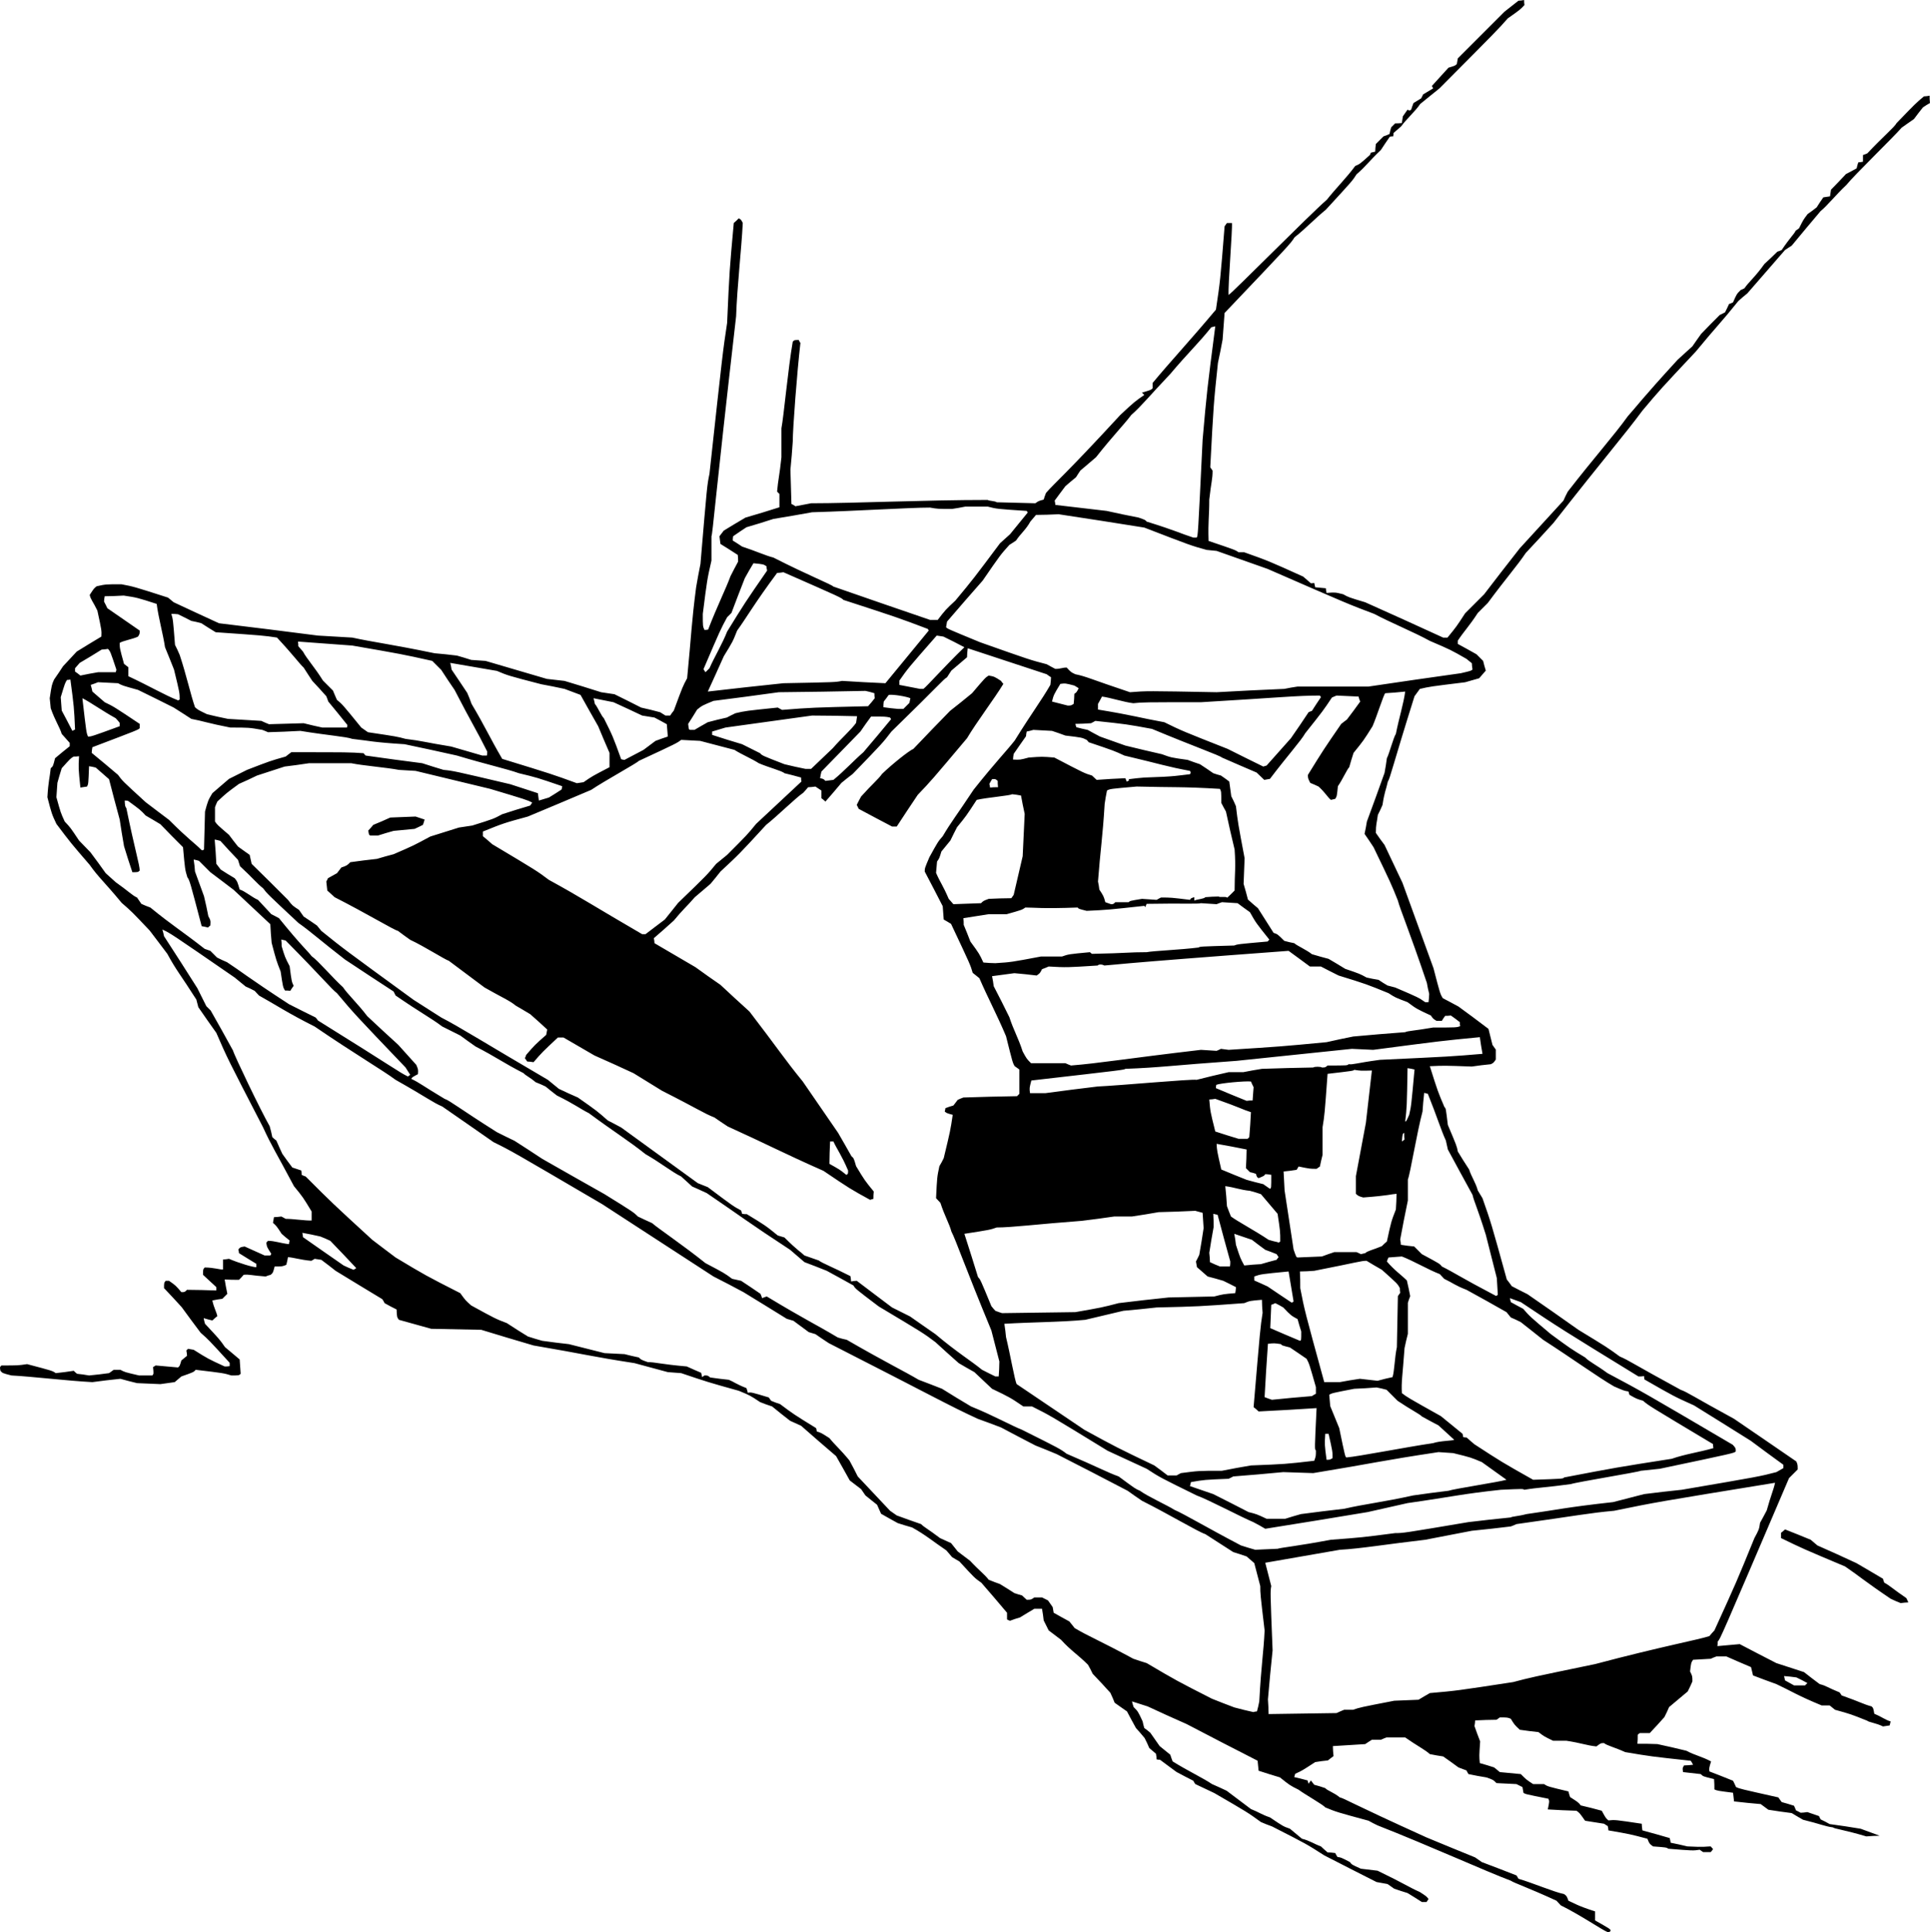 <?xml version="1.0" encoding="utf-8"?>
<!-- Generator: Adobe Illustrator 21.1.0, SVG Export Plug-In . SVG Version: 6.00 Build 0)  -->
<svg version="1.1" xmlns="http://www.w3.org/2000/svg" xmlns:xlink="http://www.w3.org/1999/xlink" x="0px" y="0px"
	 viewBox="0 0 417.042 417.384" enable-background="new 0 0 417.042 417.384" xml:space="preserve">
<g>
	<path fill-rule="evenodd" clip-rule="evenodd" d="M347.346,417.384c-1.224-0.504-5.976-3.744-10.08-5.76
		c-0.288-0.288-0.576-0.648-0.936-1.008c-6.264-2.88-9.144-3.816-9.864-4.32c-5.04-1.872-17.784-7.632-28.8-11.952
		c-0.648-0.288-1.296-0.648-1.944-1.008c-6.912-1.872-6.912-1.872-9.36-2.88c-0.432-0.576-4.536-2.88-5.76-3.816
		c-1.872-0.936-1.872-0.936-4.032-2.664c-1.512-0.432-3.024-0.936-4.608-1.44c-0.072-0.72-0.144-1.44-0.216-2.16
		c-5.112-2.592-10.224-5.256-15.336-7.92c-2.808-1.224-5.616-2.52-8.424-3.816c-1.08-0.36-2.232-0.72-3.384-1.08
		c0.072,0.36,0.216,0.792,0.36,1.224c0.936,0.936,0.936,0.936,1.944,3.096c0.072,0.432,0.216,0.936,0.36,1.44
		c0.432,0.288,0.864,0.648,1.296,1.008c0.648,0.936,1.296,1.872,2.016,2.88c0.72,0.576,1.512,1.224,2.304,1.872
		c0.144,0.432,0.288,0.936,0.504,1.44c3.096,1.944,6.84,3.744,8.496,4.896c1.008,0.432,2.088,0.936,3.168,1.44
		c1.728,1.296,3.456,2.592,5.256,3.96c1.656,0.648,2.376,1.224,4.104,1.8c2.88,1.944,2.88,1.944,4.32,2.448
		c0.864,0.72,1.728,1.44,2.592,2.16c1.728,0.432,2.664,1.152,4.104,1.656c0.432,0.432,0.936,0.864,1.44,1.296
		c0.504,0,1.08,0.072,1.656,0.144c0.144,0.288,0.288,0.576,0.504,0.864c0.72,0.072,0.72,0.072,2.664,1.08
		c0.432,0.576,0.432,0.576,2.376,1.44c1.152,0.144,2.376,0.288,3.6,0.432c5.976,2.88,6.696,3.528,9.144,4.608
		c1.44,0.936,1.44,0.936,1.872,1.512c-0.144,0.216-0.288,0.432-0.432,0.648c-0.288,0-0.648,0-1.008,0
		c-1.008-0.648-2.016-1.296-3.096-1.944c-0.936-0.288-1.872-0.576-2.88-0.936c-0.432-0.288-0.936-0.648-1.44-1.008
		c-0.792-0.144-1.584-0.288-2.376-0.432c-3.744-1.872-7.488-3.816-11.304-5.76c-3.816-2.448-3.816-2.448-11.304-6.264
		c-0.792-0.288-1.584-0.576-2.376-0.936c-2.88-2.088-2.88-2.088-10.08-6.264c-1.368-0.648-2.736-1.296-4.104-1.944
		c-0.144-0.216-0.288-0.432-0.432-0.72c-1.152-0.576-2.376-1.224-3.6-1.872c-1.152-0.864-2.376-1.728-3.6-2.664
		c-0.216,0-0.432,0-0.72-0.072c0-0.36-0.072-0.792-0.144-1.224c-0.432-0.36-0.936-0.792-1.44-1.224
		c-0.288-0.72-0.648-1.44-1.008-2.16c-0.576-0.72-1.224-1.44-1.872-2.16c-0.648-1.152-1.296-2.376-1.944-3.6
		c-0.864-0.576-1.728-1.224-2.664-1.872c-0.288-0.72-0.576-1.44-0.936-2.16c-1.224-1.368-2.52-2.736-3.816-4.104
		c-0.288-0.648-0.648-1.296-1.008-1.944c-2.16-2.16-3.672-3.024-5.832-5.4c-0.864-0.648-1.728-1.296-2.664-2.016
		c-0.36-0.72-0.72-1.44-1.08-2.16c-0.072-0.792-0.216-1.656-0.36-2.52c-0.504,0-1.08,0-1.656,0
		c-1.008,0.576-2.016,1.224-3.096,1.872c-0.72,0.216-1.44,0.432-2.16,0.72c-0.216-0.072-0.432-0.144-0.648-0.288
		c0-0.432,0-0.936,0-1.44c-1.8-2.16-3.672-4.32-5.544-6.48c-1.44-1.008-1.44-1.008-4.752-4.608
		c-0.504-0.288-1.008-0.576-1.584-0.936c-0.36-0.432-0.792-0.936-1.224-1.44c-2.88-1.944-4.536-3.384-7.416-4.968
		c-1.008-0.288-2.016-0.576-3.096-0.936c-1.152-0.648-2.376-1.296-3.6-2.016c-0.288-0.648-0.576-1.296-0.864-1.944
		c-0.792-0.648-1.656-1.296-2.52-2.016c-0.288-0.432-0.576-0.864-0.936-1.368c-0.792-0.576-1.584-1.224-2.448-1.872
		c-0.936-1.728-1.944-3.456-2.952-5.256c-2.52-2.16-5.04-4.32-7.56-6.552c-0.792-0.36-1.584-0.72-2.376-1.08
		c-1.296-1.008-2.592-2.016-3.888-3.096c-0.864-0.288-1.728-0.576-2.592-0.936c-2.16-1.44-2.16-1.44-4.608-2.448
		c-6.696-1.872-6.696-1.872-12.456-3.816c-0.936-0.072-1.872-0.144-2.88-0.216c-2.376-0.648-4.752-1.296-7.2-1.944
		c-9.36-1.44-10.8-1.944-21.816-3.816c-3.744-1.08-7.488-2.232-11.304-3.384c-3.6-0.072-7.2-0.144-10.8-0.216
		c-2.304-0.648-4.608-1.296-6.984-1.944c-0.432-0.576-0.432-0.576-0.504-2.232c-0.864-0.432-1.728-0.864-2.592-1.368
		c-0.144-0.288-0.288-0.576-0.504-0.864c-3.312-2.016-6.696-4.032-10.08-6.12c-1.008-0.792-2.016-1.584-3.096-2.376
		c-0.432-0.072-0.936-0.144-1.44-0.216c-0.216,0.144-0.432,0.288-0.72,0.432c-2.376-0.216-3.816-0.72-5.04-0.792
		c-0.072,0.504-0.216,1.08-0.36,1.656c-0.864,0.36-0.864,0.36-2.52,0.36c-0.36,1.368-0.36,1.368-0.864,1.8
		c-0.36,0.072-0.72,0.216-1.08,0.36c-3.096-0.216-3.6-0.504-4.752-0.36c-0.288,0.36-0.648,0.72-1.008,1.08
		c-1.008,0-2.016,0-3.096-0.072c0.144,1.008,0.36,2.016,0.576,3.096c-0.36,0.36-0.72,0.72-1.08,1.08
		c-0.72,0.072-1.44,0.216-2.16,0.36c0.36,1.656,0.864,2.376,1.08,3.384c-0.36,0.288-0.72,0.576-1.08,0.936
		c-0.576-0.144-1.224-0.288-1.872-0.504c0.072,0.36,0.144,0.792,0.288,1.224c3.168,3.384,3.168,3.384,4.32,5.04
		c1.008,0.864,2.088,1.728,3.168,2.664c0.072,1.008,0.144,2.016,0.216,3.096c-0.36,0.36-0.36,0.36-2.016,0.36
		c-1.656-0.504-1.656-0.504-7.704-1.224c-0.432,0.504-0.432,0.504-3.096,1.44c-0.432,0.36-0.936,0.792-1.44,1.224
		c-1.008,0.144-2.016,0.288-3.096,0.432c-1.656-0.072-3.312-0.144-5.04-0.216c-1.152-0.288-2.376-0.576-3.6-0.936
		c-2.016,0.216-4.032,0.432-6.048,0.72c-5.472-0.288-13.176-1.224-17.496-1.44c-1.944-0.504-1.944-0.504-2.376-1.008
		c-0.144-0.792-0.144-0.792,0.216-1.152c3.6,0,3.6,0,5.544-0.288c5.472,1.44,5.472,1.44,6.192,1.944
		c1.296-0.144,2.592-0.288,3.888-0.504c0.216,0.216,0.432,0.432,0.72,0.648c0.864,0.072,1.728,0.216,2.592,0.36
		c1.44-0.144,2.88-0.288,4.32-0.504c0.288-0.216,0.648-0.432,1.008-0.72c0.432,0,0.936,0,1.44,0
		c0.936,0.504,0.936,0.504,4.032,1.224c0.936,0,1.872,0,2.88,0c0.288-0.36,0.288-0.36,0.144-1.8c0.144-0.072,0.36-0.216,0.576-0.36
		c1.584,0.144,3.168,0.288,4.824,0.432c0.36-0.288,0.36-0.288,0.72-1.512c0.36-0.288,0.792-0.648,1.224-1.008
		c0-0.36-0.072-0.72-0.144-1.152c0.072-0.072,0.216-0.216,0.36-0.36c0.36,0.072,0.792,0.144,1.224,0.216
		c3.096,1.944,3.096,1.944,6.696,3.6c0.36,0,0.72,0,1.08-0.072c0-0.216,0-0.432,0-0.72c-4.608-5.04-4.608-5.04-6.264-6.48
		c-1.368-1.8-2.736-3.672-4.104-5.544c-1.224-1.368-2.52-2.736-3.816-4.104c0-1.152,0-1.152,0.36-1.584c0.216,0,0.432,0,0.72,0
		c1.44,1.008,1.44,1.008,2.664,2.448c0.72,0,0.72,0,1.224-0.504c2.088,0,4.176,0.072,6.336,0.144c0-0.216,0-0.432,0-0.72
		c-0.936-0.864-1.872-1.728-2.88-2.664c0-1.152,0-1.152,0.36-1.584c1.944,0,3.384,0.504,3.96,0.432c0-0.72,0-1.44,0-2.16
		c0.432,0,0.864-0.072,1.296-0.144c2.16,0.936,5.328,1.872,5.904,1.8c0-0.216,0-0.432,0-0.72c-1.224-0.72-2.448-1.512-3.744-2.304
		c0-0.216-0.072-0.504-0.144-0.792c0.432-0.504,0.432-0.504,1.368-0.648c1.44,0.648,2.88,1.296,4.32,1.944c0.36,0,0.792,0,1.224,0
		c0.072-0.072,0.144-0.216,0.216-0.36c-0.936-1.44-0.936-1.44-1.08-2.376c0.072-0.144,0.216-0.288,0.36-0.432
		c1.44,0,2.664,0.504,4.536,0.72c0-0.216,0.072-0.504,0.144-0.792c-0.576-0.432-1.152-0.936-1.728-1.44
		c-1.08-1.656-1.08-1.656-1.872-2.376c0.072-0.36,0.144-0.792,0.216-1.224c0.504,0,1.008-0.072,1.584-0.144
		c0.288,0.144,0.576,0.288,0.936,0.504c1.728,0,4.32,0.432,5.616,0.36c0-0.648,0-1.296,0-1.944
		c-1.872-3.096-1.872-3.096-3.816-5.472c-3.816-7.2-4.824-8.64-6.696-12.744c-7.704-14.904-7.704-14.904-10.08-20.376
		c-1.296-1.8-2.592-3.672-3.888-5.544c-0.144-0.504-0.288-1.08-0.432-1.656c-3.384-5.328-4.32-6.264-6.264-9.864
		c-1.224-1.656-2.52-3.312-3.816-5.04c-3.888-4.104-3.888-4.104-6.048-5.976c-3.816-4.608-5.04-5.544-6.912-8.208
		c-4.104-4.752-4.104-4.752-7.2-8.856c-1.008-2.16-1.008-2.16-1.944-5.76c0.216-3.6,0.504-4.104,0.72-6.264
		c0.504-0.432,0.504-0.432,0.936-2.16c1.008-0.864,2.088-1.728,3.168-2.592c0-0.216,0-0.432,0-0.72
		c-0.576-0.648-1.152-1.296-1.728-1.944c-0.432-1.44-1.44-2.88-2.376-5.544c-0.072-0.72-0.144-1.44-0.216-2.16
		c0.432-2.88,0.432-2.88,0.936-4.032c0.648-0.936,1.296-1.872,1.944-2.88c0.936-1.008,1.944-2.088,2.952-3.168
		c1.728-1.08,3.528-2.16,5.328-3.24c0.072-1.296,0.072-1.296-0.864-5.616c-0.936-1.944-1.44-2.376-1.656-3.384
		c0.936-1.44,0.936-1.44,1.512-1.872c1.944-0.432,1.944-0.432,5.328-0.432c2.664,0.504,2.664,0.504,10.08,2.88
		c0.36,0.288,0.792,0.648,1.224,1.008c3.24,1.512,6.48,3.024,9.792,4.536c7.128,0.864,14.256,1.728,21.384,2.664
		c2.448,0.144,4.896,0.288,7.416,0.432c4.608,1.008,8.424,1.44,17.784,3.384c1.584,0.144,3.168,0.288,4.824,0.504
		c1.008,0.288,2.016,0.576,3.096,0.936c1.008,0.072,2.016,0.144,3.096,0.216c4.392,1.296,8.784,2.592,13.248,3.888
		c1.224,0.144,2.52,0.288,3.816,0.432c2.592,0.792,5.256,1.584,7.92,2.448c0.936,0.144,1.872,0.288,2.88,0.432
		c1.872,0.936,3.816,1.872,5.76,2.88c1.368,0.288,2.736,0.648,4.104,1.008c0.36,0.216,0.72,0.432,1.152,0.72
		c0.288,0,0.648,0,1.008,0c0.216-0.36,0.504-0.72,0.792-1.08c1.944-5.256,1.944-5.256,2.88-6.984
		c0.936-9.576,0.936-11.952,1.944-19.656c0.288-1.656,0.576-3.312,0.936-5.04c1.44-17.064,1.44-17.064,1.944-19.44
		c2.88-26.424,2.88-26.424,3.816-32.616c0.504-11.304,0.504-11.304,1.44-21.6c0.36-0.288,0.72-0.648,1.08-1.008
		c0.504,0.288,0.504,0.288,0.864,1.008c-0.288,5.76-1.224,13.68-1.44,20.16c-4.608,40.032-5.04,46.8-5.328,47.52
		c0,1.728,0,3.456,0,5.256c-0.936,4.104-0.936,4.104-1.872,11.52c0,2.664,0,2.664,0.36,3.456c0.216,0,0.504,0,0.792-0.072
		c1.944-5.04,3.888-8.928,4.824-11.52c0.504-1.008,1.08-2.088,1.656-3.168c0-0.432,0-0.936-0.072-1.44
		c-1.224-0.792-2.448-1.584-3.744-2.376c-0.072-0.504-0.144-1.08-0.216-1.656c0.288-0.36,0.576-0.792,0.936-1.224
		c1.512-0.936,3.096-1.872,4.68-2.808c2.448-0.72,4.896-1.44,7.344-2.232c0-0.936,0-1.872,0-2.88
		c-0.144-0.144-0.288-0.288-0.504-0.504c0.216-2.592,0.504-3.312,0.936-7.416c0-2.088,0-4.176,0-6.264
		c0.504-2.592,1.44-12.96,2.448-18.72c0.36-0.36,0.36-0.36,1.296-0.36c0.072,0.216,0.216,0.432,0.36,0.648
		c-0.72,6.192-1.656,18.432-1.656,21.312c-0.144,2.016-0.288,4.032-0.504,6.048c0.072,2.448,0.144,4.896,0.216,7.416
		c0.288,0.144,0.576,0.288,0.864,0.504c1.08-0.216,2.232-0.432,3.384-0.648c9.36,0,24.696-0.72,38.16-0.72
		c0.216,0.216,1.656,0.216,1.944,0.504c2.736,0.072,5.544,0.144,8.352,0.216c0.72-0.504,0.72-0.504,1.8-0.792
		c0.144-0.432,0.288-0.936,0.504-1.44c1.872-2.16,4.32-4.104,16.056-16.848c3.096-2.88,3.096-2.88,5.184-4.32
		c-0.144-0.144-0.288-0.288-0.504-0.504c1.944-0.576,1.944-0.576,2.304-0.936c0-0.36,0-0.72,0-1.152
		c3.816-4.608,7.632-8.64,13.68-15.84c0.936-6.264,0.936-6.264,1.872-18c0.144-0.216,0.288-0.432,0.504-0.72c0.36,0,0.72,0,1.08,0
		c0.144,1.44-0.864,13.392-0.72,15.552c1.296-0.936,17.136-16.992,21.24-20.592c1.944-2.448,4.32-4.824,6.12-7.272
		c1.008-0.432,1.008-0.432,3.168-2.376c0.072-0.144,0.144-0.288,0.216-0.504c0.288-0.072,0.576-0.144,0.936-0.216
		c0-0.504,0.072-1.08,0.144-1.656c0.504-0.504,1.08-1.08,1.656-1.656c0.432-0.144,0.864-0.288,1.296-0.504
		c0.072-0.432,0.216-0.936,0.36-1.44c0.288-0.288,0.576-0.576,0.864-0.864c0.432,0,0.936,0,1.44-0.072
		c0.072-0.432,0.144-0.936,0.216-1.44c0.288-0.432,0.648-0.936,1.008-1.44c0.432,0.216,0.432,0.216,0.792,0
		c0.144-0.432,0.288-0.936,0.504-1.44c0.504-0.288,1.08-0.648,1.656-1.008c0.144-0.288,0.288-0.576,0.432-0.864
		c0.72-0.432,1.44-0.864,2.16-1.296c-0.072-0.144-0.144-0.288-0.288-0.504c1.152-1.296,2.376-2.592,3.6-3.96
		c1.44-0.432,1.44-0.432,1.8-0.792c0.072-0.36,0.144-0.792,0.216-1.224c3.312-3.312,6.696-6.696,10.08-10.08
		c1.008-0.792,2.016-1.584,3.024-2.376c0.36,0,0.792-0.072,1.224-0.144c0,0.36,0,0.72,0.072,1.08
		c-0.936,1.008-0.936,1.008-3.6,2.88c-2.16,2.448-2.16,2.448-14.76,15.12c-1.368,1.08-2.736,2.232-4.176,3.384
		c-0.936,1.44-3.096,3.384-4.104,4.824c-0.504,0.432-1.08,0.936-1.656,1.44c0,0.216,0,0.432-0.072,0.72
		c-0.216,0-0.432,0-0.72,0.072c-0.648,0.936-1.296,1.872-1.944,2.88c-2.664,2.52-3.096,3.384-5.256,5.256
		c-0.864,1.368-0.864,1.368-6.624,7.632c-2.304,1.872-4.32,4.032-6.768,5.976c-0.936,1.44-0.936,1.44-15.12,16.344
		c-0.144,1.872-0.288,3.816-0.432,5.76c-0.288,1.656-0.648,3.312-1.008,5.04c-0.936,8.856-0.936,8.856-1.656,22.536
		c0.144,0.216,0.288,0.432,0.504,0.72c0,1.944-0.288,2.376-0.72,6.264c0,4.032-0.288,4.536-0.144,8.928
		c5.76,1.944,5.76,1.944,6.48,2.448c0.36,0,0.792,0,1.224,0c5.256,1.872,5.256,1.872,12.744,5.256
		c0.504,0.432,1.08,0.936,1.656,1.44c0.216,0,0.432,0,0.72-0.072c0.072,0.288,0.144,0.576,0.216,0.936
		c0.72,0.072,1.512,0.144,2.304,0.216c0,0.288,0.072,0.648,0.144,1.008c1.872-0.144,1.872-0.144,3.6,0.288
		c1.152,0.648,1.152,0.648,4.752,1.728c5.616,2.52,11.232,5.04,16.848,7.632c0.288,0,0.576,0,0.936,0
		c1.944-2.376,1.944-2.376,3.816-5.256c1.368-1.368,2.736-2.736,4.104-4.104c2.52-3.312,5.112-6.624,7.704-9.936
		c3.096-3.384,6.264-6.84,9.432-10.296c0.288-0.648,0.576-1.296,0.936-1.944c5.76-7.416,10.08-12.24,12.96-16.272
		c1.944-2.16,2.88-3.6,10.8-12.24c1.008-0.936,2.088-1.872,3.168-2.88c0.576-0.864,1.224-1.728,1.872-2.664
		c1.296-1.368,2.664-2.736,4.032-4.104c0.36-0.144,0.72-0.36,1.152-0.576c0.288-0.576,0.576-1.152,0.864-1.8
		c0.288-0.072,0.576-0.216,0.864-0.36c0.792-1.8,0.792-1.8,1.656-2.664c0.216-0.072,0.504-0.216,0.792-0.36
		c1.008-1.44,2.448-2.592,4.32-5.256c0.936-0.864,1.872-1.728,2.808-2.664c0.288-0.072,0.576-0.216,0.936-0.36
		c1.944-2.88,2.664-3.384,3.024-4.176c0.216-0.144,0.432-0.288,0.72-0.504c0.936-1.872,0.936-1.872,1.872-3.096
		c0.648-0.432,1.296-0.936,1.944-1.44c0.432-0.72,0.936-1.44,1.44-2.16c0.432-0.072,0.936-0.144,1.44-0.216
		c0.072-0.432,0.144-0.936,0.216-1.44c1.08-1.08,2.16-2.232,3.24-3.384c0.72-0.36,1.512-0.792,2.304-1.224
		c0.072-0.432,0.216-0.864,0.36-1.296c0.288,0,0.648-0.072,1.008-0.144c0-0.432,0-0.936,0-1.44
		c0.288-0.072,0.576-0.216,0.936-0.36c3.6-3.816,5.832-5.616,6.336-6.552c4.176-4.32,4.176-4.32,5.904-5.76
		c0.36,0,0.792-0.072,1.224-0.144c0,0.504,0,1.008,0.072,1.584c-0.504,0.288-1.008,0.576-1.512,0.936
		c-0.648,0.792-1.296,1.656-1.944,2.52c-0.864,0.576-1.728,1.224-2.664,1.872c-1.872,2.16-10.08,10.08-11.952,12.384
		c-2.16,2.016-4.32,4.68-5.544,5.616c-2.088,2.448-4.176,4.968-6.264,7.488c-0.432,0.288-0.936,0.576-1.44,0.936
		c-2.664,3.096-5.4,6.192-8.136,9.36c-0.648,0.504-1.296,1.08-1.944,1.656c-3.816,4.752-4.464,5.184-9.216,10.944
		c-7.704,8.208-7.704,8.208-11.52,12.744c-3.888,5.256-7.704,9.576-19.224,24.264c-1.944,2.16-3.96,4.32-5.976,6.48
		c-1.944,2.88-4.104,5.256-8.208,10.8c-0.72,0.72-1.44,1.44-2.16,2.16c-1.872,2.88-2.88,3.816-4.32,5.976
		c0,0.216,0,0.432,0,0.72c1.296,0.72,2.664,1.44,4.032,2.232c0.432,0.432,0.936,0.936,1.44,1.44
		c0.144,0.648,0.36,1.368,0.576,2.088c-0.432,0.504-0.936,1.08-1.44,1.656c-1.008,0.288-2.016,0.576-3.024,0.864
		c-7.632,0.936-7.632,0.936-9.792,1.44c-0.36,0.504-0.72,1.008-1.152,1.584c-4.752,15.12-5.256,17.712-5.76,18.432
		c-0.432,1.944-0.72,2.16-1.152,5.04c-0.288,0.72-0.648,1.44-1.008,2.16c-0.216,1.728-0.432,1.944-0.432,3.888
		c0.576,0.864,1.224,1.728,1.872,2.592c1.296,2.736,2.592,5.472,3.888,8.208c2.232,6.12,4.464,12.24,6.696,18.432
		c1.44,5.544,1.44,5.544,2.016,6.48c1.08,0.576,2.232,1.152,3.384,1.8c2.16,1.584,4.32,3.168,6.48,4.824
		c0.288,1.152,0.576,2.304,0.864,3.456c0.216,0.288,0.432,0.648,0.72,1.008c0,0.72,0,1.44,0,2.16
		c-0.504,0.72-0.504,0.72-1.08,1.008c-1.368,0.144-2.736,0.288-4.104,0.504c-5.976-0.216-5.976-0.216-9.072-0.072
		c1.728,5.472,1.728,5.472,3.168,8.856c0.288,0.216,0.288,0.216,0.72,3.816c1.944,4.608,1.944,4.608,2.16,5.76
		c0.792,1.296,1.584,2.592,2.448,3.888c0.432,1.44,1.44,2.88,1.872,4.536c0.288,0.504,0.648,1.08,1.008,1.656
		c1.872,5.328,1.872,5.328,5.256,17.568c0.36,0.432,0.72,0.936,1.08,1.44c1.08,0.576,2.232,1.152,3.384,1.728
		c3.672,2.52,7.344,5.112,11.016,7.704c6.264,3.816,6.264,3.816,8.928,5.76c2.16,0.936,2.592,1.44,13.176,7.2
		c1.44,0.504,2.664,1.44,11.52,6.264c4.464,3.024,8.928,6.12,13.464,9.216c0.288,0.72,0.288,0.72,0.288,1.728
		c-0.576,0.576-1.224,1.224-1.872,1.872c-14.904,34.848-14.904,34.848-15.408,35.28c0,0.288,0,0.648-0.072,1.008
		c1.584-0.144,3.168-0.288,4.824-0.432c2.592,1.368,5.256,2.736,7.92,4.104c1.944,0.648,3.96,1.296,5.976,1.944
		c1.08,0.864,2.232,1.728,3.384,2.592c1.44,0.36,1.656,0.72,4.32,1.8c0.144,0.216,0.288,0.432,0.432,0.648
		c4.104,1.44,4.608,1.872,6.48,2.376c0.36,0.36,0.36,0.36,0.576,1.584c1.872,0.792,2.304,1.296,3.528,1.656
		c-0.072,0.288-0.144,0.576-0.216,0.864c-0.432,0.072-0.936,0.144-1.44,0.216c-1.44-0.72-3.168-0.936-3.384-1.224
		c-3.6-1.44-3.6-1.44-6.984-2.376c-0.36-0.288-0.72-0.576-1.152-0.936c-0.576,0-1.152,0-1.728,0
		c-5.256-2.16-6.696-3.168-9.792-4.608c-1.656-0.576-3.312-1.224-5.04-1.872c-0.144-0.576-0.288-1.152-0.432-1.8
		c-1.728-0.72-3.528-1.512-5.328-2.304c-0.72,0-1.44,0-2.16,0c-0.36,0.144-0.792,0.288-1.224,0.504
		c-1.224,0.072-2.52,0.144-3.816,0.216c-0.432,0.648-0.432,0.648-0.648,2.52c0.504,1.008,0.504,1.008,0.504,2.16
		c-0.288,0.72-0.648,1.44-1.008,2.16c-1.296,1.08-2.664,2.232-4.032,3.384c-0.288,0.72-0.648,1.44-1.008,2.16
		c-1.008,1.152-2.088,2.304-3.168,3.456c-0.72,0-1.44,0-2.16,0c-0.144,0.072-0.288,0.216-0.432,0.36c0,0.648,0,1.296-0.072,1.944
		c1.44,0,2.88,0,4.32,0.072c2.088,0.432,4.176,0.936,6.264,1.44c1.872,1.008,3.312,1.224,5.328,2.304
		c-0.432,1.44-0.432,1.44-0.36,2.16c1.656,0.648,3.384,1.296,5.112,2.016c0.216,0.432,0.432,0.864,0.648,1.368
		c0.792,0.36,0.792,0.36,9.144,2.232c0.216,0.288,0.432,0.648,0.72,1.008c0.864,0.216,1.728,0.504,2.664,0.792
		c0.144,0.288,0.288,0.648,0.432,1.008c0.288,0.144,0.648,0.288,1.008,0.504c0.432,0,0.936-0.072,1.44-0.144
		c0.792,0.288,1.656,0.576,2.52,0.864c0.072,0.216,0.216,0.432,0.36,0.72c0.648,0.288,1.296,0.648,1.944,1.008
		c2.232,0.288,4.464,0.648,6.696,1.008c1.368,0.504,2.736,1.008,4.104,1.512c-0.936,0-1.872,0.072-2.88,0.144
		c-4.824-1.44-6.984-1.656-7.2-1.944c-1.728-0.216-2.664-0.72-6.48-1.656c-0.792-0.432-1.584-0.936-2.448-1.44
		c-1.656-0.216-3.312-0.432-5.04-0.72c-0.504-0.36-1.08-0.792-1.656-1.224c-1.872-0.144-3.816-0.36-5.76-0.576
		c-0.072-0.576-0.144-1.224-0.216-1.872c-3.384-0.432-3.384-0.432-4.032-0.72c0-0.72,0-1.44-0.072-2.232
		c-2.376-0.576-2.376-0.576-2.88-1.08c-1.224-0.144-2.52-0.288-3.816-0.432c-0.144-0.864-0.144-0.864,0.216-1.44
		c0.648,0,1.296-0.072,1.944-0.144c-0.144-0.288-0.288-0.576-0.504-0.864c-8.64-0.936-8.64-0.936-14.184-1.872
		c-2.16-1.008-4.032-1.44-4.536-1.944c-0.72,0-0.72,0-1.656,0.72c-2.16-0.216-3.168-0.72-6.48-1.224c-0.936,0-1.872,0-2.88,0
		c-1.944-0.936-1.944-0.936-3.168-1.872c-1.296-0.144-2.664-0.288-4.032-0.504c-1.152-1.08-1.152-1.08-1.944-2.376
		c-0.72-0.288-0.72-0.288-2.376-0.288c-0.216,0.144-0.432,0.288-0.72,0.504c-1.512,0-3.024,0.072-4.608,0.144
		c0,0.36-0.072,0.792-0.144,1.224c0.36,1.08,0.792,2.16,1.224,3.312c-0.216,3.168-0.216,3.168-0.072,4.68
		c1.008,0.288,2.016,0.576,3.096,0.936c0.36,0.288,0.792,0.648,1.224,1.008c1.512,0.144,3.024,0.288,4.536,0.432
		c1.224,1.224,1.224,1.224,2.664,2.16c0.792,0,1.584,0,2.376,0c0.72,0.504,0.72,0.504,5.256,1.584
		c0.072,0.36,0.216,0.792,0.36,1.224c1.8,1.152,1.8,1.152,2.304,1.8c1.512,0.36,3.024,0.72,4.536,1.152
		c0.864,1.584,0.864,1.584,1.44,2.088c1.44-0.144,1.44-0.144,7.2,0.72c0,0.432,0.072,0.936,0.144,1.44
		c1.944,0.504,3.888,1.08,5.904,1.656c0.072,0.288,0.144,0.648,0.216,1.008c1.152,0.216,2.376,0.504,3.6,0.792
		c3.816,0.216,4.104,0,5.04,0c0.144,0.144,0.288,0.36,0.504,0.576c-0.144,0.216-0.288,0.432-0.504,0.648c-0.504,0-1.08,0-1.656,0
		c-0.216-0.144-0.432-0.288-0.72-0.504c-1.44,0.216-1.44,0.216-6.768-0.216c-0.432-0.288-0.432-0.288-3.312-0.504
		c-0.792-0.576-0.792-0.576-1.224-1.656c-3.816-1.008-3.816-1.008-8.424-1.8c0-0.288-0.072-0.576-0.144-0.936
		c-0.216-0.144-0.504-0.288-0.792-0.504c-1.368-0.216-2.736-0.432-4.104-0.648c-1.224-1.728-1.224-1.728-1.872-2.16
		c-2.016-0.072-4.104-0.144-6.192-0.288c0.36-1.728,0.36-1.728,0.144-2.304c-5.04-1.008-5.04-1.008-5.4-1.296
		c-0.072-0.36-0.144-0.792-0.216-1.224c-0.432-0.216-0.864-0.432-1.296-0.648c-1.44-0.072-2.88-0.144-4.32-0.216
		c-0.72-0.72-0.72-0.72-2.16-1.224c-1.296-0.216-2.592-0.432-3.888-0.72c-0.144-0.216-0.288-0.504-0.432-0.792
		c-0.576-0.216-1.152-0.432-1.728-0.648c-1.08-0.792-2.16-1.584-3.312-2.376c-0.936-0.144-1.872-0.288-2.88-0.504
		c-1.008-0.936-2.88-1.872-5.328-3.6c-1.296,0-2.664,0-4.032,0c-0.36,0.144-0.792,0.288-1.224,0.504c-0.648,0-1.296,0-1.944,0
		c-0.432,0.288-0.936,0.576-1.44,0.936c-2.304,0.144-4.608,0.288-6.984,0.432c0,0.72,0.072,1.44,0.144,2.16
		c-0.36,0.288-0.792,0.576-1.224,0.936c-0.864,0.072-1.8,0.216-2.736,0.36c-2.88,1.872-2.88,1.872-4.32,2.52
		c-0.072,0.216-0.144,0.432-0.216,0.72c0.936,0.216,1.872,0.432,2.88,0.72c0.072,0.216,0.144,0.432,0.216,0.72
		c0.144-0.216,0.288-0.432,0.504-0.72c0.216,0.288,0.432,0.576,0.72,0.936c0.792,0.216,1.584,0.432,2.376,0.72
		c0.504,0.576,1.728,0.864,3.168,2.016c1.152,0.288,1.872,1.008,18.72,8.64c3.456,1.44,6.984,2.88,10.512,4.32
		c0.432,0.288,0.936,0.648,1.44,1.008c2.448,0.936,4.968,1.872,7.488,2.88c0.144,0.216,0.288,0.432,0.432,0.72
		c3.168,0.936,7.704,2.88,9.864,3.312c0.576,0.432,0.576,0.432,0.936,1.44c1.224,0.504,1.728,1.008,5.76,2.304
		c0,0.648,0,1.296,0,1.944c3.168,1.8,3.168,1.8,3.384,2.16C347.85,417.384,347.85,417.384,347.346,417.384L347.346,417.384z
		 M274.122,370.296c0-1.008-0.072-2.088-0.144-3.168c0.288-3.528,0.648-7.056,1.008-10.584
		c-0.504-12.744-0.504-12.744-0.288-13.896c-0.432-1.656-0.864-3.312-1.296-5.04c5.328-0.936,10.728-1.872,16.128-2.808
		c4.32-0.216,10.296-1.224,18.432-2.16c3.312-0.648,6.696-1.296,10.08-1.944c2.808-0.288,5.616-0.576,8.424-0.936
		c0.36-0.144,0.792-0.288,1.224-0.504c13.392-1.872,15.552-2.376,21.096-2.88c9.144-1.872,9.144-1.872,34.776-6.048
		c-0.36,1.656-0.864,2.592-1.8,5.976c-0.432,0.864-0.936,1.728-1.44,2.664c-0.216,1.44-0.216,1.44-1.224,3.312
		c-3.816,9.36-3.816,9.36-8.64,19.944c-0.36,0.36-0.72,0.792-1.08,1.224c-2.376,0.792-10.296,2.232-24.696,6.048
		c-13.896,2.88-13.896,2.88-17.712,3.888c-12.24,1.872-12.24,1.872-18,2.376c-0.792,0.432-1.584,0.936-2.448,1.44
		c-1.728,0.072-3.456,0.144-5.256,0.216c-7.416,1.44-7.416,1.44-8.856,1.944c-0.648,0-1.296,0-1.944,0
		c-0.504,0.216-1.08,0.432-1.656,0.72C283.914,370.152,279.018,370.224,274.122,370.296L274.122,370.296z M270.81,369.864
		c-1.368-0.288-2.736-0.648-4.104-1.008c-1.584-0.576-3.168-1.224-4.824-1.872c-7.632-3.888-7.632-3.888-14.112-7.704
		c-0.936-0.288-1.872-0.576-2.88-0.936c-7.2-3.888-9.648-4.824-12.672-6.624c-0.36-0.432-0.72-0.936-1.152-1.44
		c-1.08-0.576-2.232-1.224-3.384-1.872c-0.072-0.36-0.144-0.792-0.216-1.224c-0.288-0.432-0.648-0.936-1.008-1.44
		c-0.432-0.216-0.864-0.432-1.296-0.648c-0.504,0-1.08,0-1.656,0c-0.72,0.504-0.72,0.504-1.656,0.504
		c-0.288-0.288-0.648-0.576-1.008-0.936c-0.504-0.144-1.08-0.288-1.656-0.504c-1.008-0.648-2.016-1.296-3.096-1.944
		c-0.792-0.288-1.584-0.576-2.448-0.936c-0.936-1.224-1.872-1.8-4.032-4.104c-0.864-0.648-1.728-1.296-2.664-2.016
		c-0.432-0.576-0.936-1.152-1.44-1.8c-0.792-0.36-1.584-0.72-2.376-1.08c-2.664-2.016-3.384-2.304-4.104-3.024
		c-1.728-0.576-3.456-1.224-5.256-1.872c-0.432-0.288-0.936-0.648-1.44-1.008c-2.304-2.448-4.608-4.896-6.984-7.416
		c-0.576-1.152-1.152-2.304-1.8-3.456c-1.944-2.376-3.168-3.384-4.32-4.824c-1.8-1.152-1.8-1.152-2.736-1.44
		c0-0.216-0.072-0.432-0.144-0.72c-4.896-3.024-4.896-3.024-7.776-5.184c-0.648-0.216-1.296-0.432-1.944-0.72
		c-0.144-0.216-0.288-0.432-0.504-0.72c-3.816-1.152-3.816-1.152-4.536-1.008c-0.072-0.288-0.144-0.648-0.288-1.008
		c-2.376-0.936-2.592-1.296-3.816-1.8c-1.296-0.144-2.664-0.288-4.032-0.504c-0.504-0.432-0.504-0.432-1.224-0.432
		c-0.144,0.072-0.288,0.216-0.504,0.36c-0.072-0.288-0.144-0.576-0.216-0.936c-1.008-0.432-2.016-0.864-3.096-1.368
		c-5.76-0.504-6.768-0.936-8.424-0.936c-1.44-0.504-1.44-0.504-1.944-1.008c-1.008-0.216-2.016-0.432-3.096-0.72
		c-1.44-0.072-2.88-0.144-4.32-0.216c-2.52-0.648-5.112-1.296-7.704-1.944c-1.872-0.216-3.816-0.432-5.76-0.72
		c-1.008-0.288-2.016-0.576-3.096-0.936c-1.512-0.936-3.024-1.872-4.536-2.88c-2.448-0.936-2.448-0.936-7.704-3.816
		c-1.224-1.08-1.224-1.08-2.376-2.664c-7.488-3.816-7.488-3.816-13.968-7.704c-1.656-1.224-3.312-2.52-5.04-3.816
		c-8.64-7.92-8.64-7.92-14.4-13.68c-0.288-0.072-0.576-0.216-0.864-0.36c0-0.288,0-0.576-0.072-0.936
		c-0.648-0.216-1.296-0.432-1.944-0.648c-0.72-0.936-1.44-1.944-2.16-2.952c-0.432-0.936-0.864-1.872-1.296-2.88
		c-0.288-0.216-0.576-0.432-0.864-0.72c-0.144-0.792-0.36-1.584-0.576-2.376c-1.944-3.384-7.704-15.408-7.92-16.344
		c-1.584-2.88-3.168-5.76-4.824-8.64c-0.288-0.288-0.576-0.576-0.936-0.936c-0.648-1.296-1.296-2.592-1.944-3.888
		c-2.376-3.744-4.752-7.488-7.2-11.232c-0.072-0.432-0.216-0.936-0.36-1.44c1.728,0.792,1.728,0.792,15.624,10.368
		c0.792,0.648,1.584,1.296,2.376,1.944c0.648,0.288,1.296,0.576,1.944,0.936c0.288,0.288,0.576,0.648,0.936,1.008
		c3.384,1.872,6.264,3.816,12.024,6.696c8.424,5.76,14.904,9.576,17.496,11.52c6.768,3.816,7.92,4.824,10.08,5.76
		c3.672,2.52,7.344,5.112,11.088,7.704c3.816,1.872,3.816,1.872,23.472,13.392c7.992,5.184,15.984,10.368,24.048,15.624
		c2.16,1.08,4.32,2.232,6.48,3.384c3.096,1.872,6.192,3.816,9.36,5.76c0.432,0.144,0.936,0.288,1.44,0.432
		c1.08,0.792,2.16,1.584,3.312,2.448c0.432,0.144,0.936,0.288,1.44,0.432c0.936,0.648,1.872,1.296,2.88,1.944
		c22.608,11.52,25.92,13.464,32.184,16.344c1.656,0.576,3.312,1.224,5.04,1.872c2.448,1.296,4.896,2.592,7.416,3.888
		c1.512,0.576,3.024,1.224,4.608,1.872c5.112,2.592,10.224,5.256,15.336,7.92c1.008,0.72,2.016,1.44,3.096,2.16
		c5.76,2.88,12.24,6.768,13.68,7.2c2.016,1.296,4.032,2.592,6.048,3.888c0.936,0.288,1.872,0.576,2.88,0.936
		c0.504,0.432,1.08,0.936,1.656,1.44c0.432,1.656,0.864,3.312,1.296,4.968c0,1.656,0,1.656,0.936,9.576
		c-0.216,4.824-0.72,7.2-1.152,15.336c-0.144,0.72-0.288,1.44-0.504,2.16C271.386,369.72,271.098,369.792,270.81,369.864
		L270.81,369.864z M387.666,364.104c-0.648-0.36-1.296-0.72-1.944-1.08c-0.072-0.288-0.144-0.576-0.216-0.936
		c0.864,0.072,1.728,0.144,2.664,0.288c0.792,0.36,1.584,0.792,2.376,1.224c-0.144,0.144-0.288,0.288-0.504,0.504
		C389.25,364.104,388.458,364.104,387.666,364.104L387.666,364.104z M410.706,346.32c-0.72-0.288-1.44-0.576-2.16-0.936
		c-5.76-3.888-6.984-5.04-9.864-6.984c-9.072-3.816-9.072-3.816-13.824-6.12c0-0.36,0-0.72,0-1.152
		c0.288-0.216,0.576-0.432,0.864-0.72c1.8,0.72,3.672,1.44,5.544,2.232c0.432,0.36,0.936,0.792,1.44,1.224
		c2.808,1.224,5.616,2.52,8.424,3.816c1.872,1.08,3.816,2.232,5.76,3.384c0.072,0.288,0.144,0.576,0.288,0.864
		c1.152,0.576,1.872,1.368,4.752,3.312c0.144,0.288,0.288,0.576,0.432,0.936C411.858,346.176,411.282,346.248,410.706,346.32
		L410.706,346.32z M271.242,334.8c-1.008-0.288-2.016-0.576-3.096-0.936c-7.416-3.888-12.24-6.768-14.4-7.704
		c-1.44-0.936-5.76-2.88-7.416-4.104c-1.008-0.432-1.008-0.432-4.608-3.096c-2.592-0.936-4.32-1.944-11.232-4.896
		c-1.44-1.08-1.44-1.08-9.648-5.184c-2.376-0.936-6.192-3.096-11.016-5.04c-2.088-1.224-4.176-2.52-6.264-3.816
		c-1.656-0.648-3.312-1.296-5.04-1.944c-3.312-1.944-7.2-3.816-15.552-8.64c-0.648-0.144-1.296-0.288-1.944-0.504
		c-4.824-2.88-6.984-3.816-15.336-8.856c-0.288,0.072-0.648,0.216-1.008,0.36c-0.072-0.288-0.216-0.576-0.36-0.936
		c-1.368-0.936-2.736-1.872-4.176-2.808c-0.648-0.144-1.296-0.288-1.944-0.432c-1.656-1.224-1.656-1.224-5.76-3.384
		c-4.752-3.816-10.512-7.704-11.52-8.64c-1.008-0.432-2.016-0.936-3.096-1.44c-0.936-0.936-0.936-0.936-7.2-4.824
		c-4.464-2.52-8.928-5.04-13.464-7.632c-1.944-1.296-3.96-2.592-5.976-3.888c-1.224-0.576-2.52-1.224-3.816-1.872
		c-8.424-5.328-10.08-6.768-11.304-7.2c-4.824-2.88-5.256-3.384-7.2-4.32c0.216-0.36,0.216-0.36,1.44-1.008
		c0.072-1.008,0.072-1.008-0.36-2.016c-1.296-1.44-2.592-2.88-3.888-4.32c-2.232-2.016-4.464-4.104-6.696-6.192
		c-2.016-2.664-4.32-4.824-5.256-6.264c-2.16-1.944-5.4-5.76-6.768-6.696c-0.936-1.224-2.16-2.16-7.056-8.208
		c-0.504-0.288-1.08-0.576-1.656-0.864c-0.936-1.008-1.872-2.016-2.88-3.096c-1.224-0.504-2.88-1.944-3.96-2.232
		c-0.504-1.728-0.504-1.728-1.08-2.448c-1.008-0.576-2.016-1.224-3.024-1.872c-0.288-0.36-0.576-0.792-0.936-1.224
		c-0.072-1.728-0.216-3.456-0.36-5.256c0.36,0.072,0.792,0.144,1.224,0.288c1.224,1.368,2.52,2.736,3.816,4.104
		c0.144,0.432,0.288,0.864,0.432,1.368c2.808,2.592,3.744,3.816,4.968,4.752c0.936,1.224,0.936,1.224,7.632,7.488
		c2.664,1.872,5.04,4.032,10.08,7.92c3.456,2.304,6.984,4.608,10.512,6.912c0.144,0.288,0.288,0.576,0.432,0.864
		c5.544,3.816,7.488,4.752,10.08,6.696c1.296,0.648,2.592,1.296,3.888,1.944c1.08,0.792,2.16,1.584,3.312,2.376
		c4.608,2.376,5.76,3.384,10.368,5.76c0.432,0.504,1.44,0.936,2.592,1.944c0.72,0.288,1.44,0.576,2.16,0.936
		c0.792,0.648,1.584,1.296,2.448,1.944c3.816,1.872,5.04,2.88,6.912,3.816c5.544,4.104,8.64,5.976,12.24,8.856
		c3.384,1.944,5.76,3.888,7.704,4.824c0.792,0.72,1.584,1.44,2.376,2.16c1.008,0.432,2.088,0.936,3.168,1.44
		c7.416,5.04,8.856,6.264,18,12.24c1.008,0.864,2.016,1.728,3.096,2.664c1.584,0.576,3.168,1.224,4.824,1.872
		c1.872,1.008,3.816,2.088,5.76,3.168c0.432,0.72,0.432,0.72,5.472,4.536c9.648,5.76,9.648,5.76,12.24,7.704
		c1.656,1.512,3.312,3.024,5.04,4.536c1.08,0.648,2.232,1.296,3.384,1.944c1.224,1.152,2.52,2.376,3.816,3.6
		c3.888,1.872,3.888,1.872,6.768,3.816c0.576,0,1.224,0,1.872,0c3.888,1.944,3.888,1.944,16.344,9.576
		c2.808,1.296,5.616,2.592,8.424,3.888c2.88,1.872,2.88,1.872,10.8,5.76c2.592,0.936,9.792,4.752,12.24,5.76
		c0.864,0.432,1.728,0.936,2.592,1.44c7.344-1.152,14.688-2.376,22.104-3.6c2.88-0.648,5.76-1.296,8.64-1.944
		c10.08-1.44,11.52-1.944,20.16-2.88c4.824-0.216,4.824-0.216,5.04,0c3.096-0.504,4.824-0.504,10.08-1.224
		c1.224-0.432,14.616-2.592,15.12-2.88c1.368-0.144,2.736-0.288,4.104-0.432c16.056-3.384,16.056-3.384,16.416-3.744
		c0-0.72,0-0.72-0.648-1.44c-19.368-11.376-19.368-11.376-27.072-15.48c-2.664-1.944-3.816-2.376-4.824-3.384
		c-3.096-1.872-3.096-1.872-7.416-5.04c-4.536-3.816-4.536-3.816-5.976-5.472c-0.864-0.432-1.728-0.936-2.664-1.44
		c-0.072-0.288-0.144-0.576-0.216-0.864c0.792,0.288,1.584,0.576,2.376,0.864c8.64,5.76,8.64,5.76,25.416,16.056
		c0.36,0,0.792,0,1.224-0.072c0,0.216,0,0.432,0.072,0.72c6.408,3.672,6.408,3.672,10.728,5.616c4.032,2.52,8.136,5.04,12.24,7.632
		c2.304,1.728,4.68,3.456,7.056,5.184c0,0.216,0,0.432,0,0.72c-0.504,0.288-1.008,0.576-1.512,0.864
		c-3.6,0.936-3.6,0.936-20.448,3.816c-2.664,0.288-5.4,0.576-8.136,0.936c-2.232,0.576-4.464,1.152-6.696,1.728
		c-10.368,1.152-12.024,1.656-18.72,2.592c-1.944,0.504-3.168,0.504-3.384,0.72c-3.024,0.288-6.048,0.648-9.144,1.008
		c-14.112,2.376-14.112,2.376-15.84,2.376c-7.2,0.936-7.2,0.936-13.896,1.44c-7.704,1.44-10.584,1.656-11.52,1.944
		C274.482,334.656,272.898,334.728,271.242,334.8L271.242,334.8z M273.69,328.104c-2.16-1.008-2.16-1.008-3.888-1.44
		c-2.52-1.296-5.04-2.592-7.632-3.888c-1.656-0.576-3.312-1.152-5.04-1.728c0.072-0.288,0.144-0.576,0.216-0.864
		c2.88-0.504,2.88-0.504,8.136-0.72c0.288-0.144,0.648-0.288,1.008-0.504c3.6-0.288,7.2-0.576,10.8-0.936
		c2.16,0.072,4.32,0.144,6.48,0.216c13.176-2.16,14.616-2.664,27.072-4.536c1.008,0.072,2.088,0.144,3.168,0.216
		c3.816,0.936,3.816,0.936,6.192,1.944c1.728,1.224,3.528,2.52,5.328,3.816c-1.728,0.504-11.304,1.944-12.528,2.376
		c-2.52,0.288-5.04,0.648-7.632,1.008c-6.48,1.44-10.584,1.872-14.904,2.88c-3.096,0.36-6.192,0.72-9.36,1.152
		c-1.08,0.288-2.232,0.648-3.384,1.008C276.426,328.104,275.058,328.104,273.69,328.104L273.69,328.104z M331.29,319.68
		c-6.768-3.816-6.768-3.816-12.744-7.704c-0.504-0.432-1.08-0.936-1.656-1.44c-0.216,0-0.432,0-0.72-0.072
		c0-0.216-0.072-0.432-0.144-0.72c-1.512-1.224-3.096-2.52-4.68-3.816c-7.2-4.032-7.2-4.032-8.424-4.968
		c-0.144-2.52,0.144-3.672,0.576-9.72c0.216-1.008,0.432-2.016,0.72-3.096c0-2.232,0-4.464,0-6.696
		c0.144-0.432,0.288-0.936,0.504-1.44c-0.216-1.08-0.432-2.232-0.72-3.384c-1.224-1.224-2.664-2.16-4.32-4.104
		c0.072-0.288,0.216-0.576,0.36-0.864c0.936-0.072,1.872-0.144,2.88-0.216c2.448,0.936,5.76,2.88,8.208,3.816
		c0.288,0.288,0.576,0.648,0.936,1.008c1.944,0.936,2.376,1.44,4.824,2.376c2.88,1.584,5.76,3.168,8.64,4.824
		c0.288,0.36,0.576,0.72,0.936,1.152c0.72,0.288,1.44,0.648,2.16,1.008c1.584,1.224,3.168,2.52,4.824,3.816
		c6.48,4.176,11.952,8.136,15.336,10.08c2.16,0.936,2.16,0.936,3.096,1.08c0.072,0.216,0.144,0.432,0.216,0.72
		c1.512,0.864,1.512,0.864,2.952,1.296c1.152,1.008,1.152,1.008,15.12,9.36c0,0.288,0,0.576,0.072,0.864
		c-2.952,0.864-6.12,1.296-9,2.304c-11.952,1.872-11.952,1.872-23.256,4.032C337.77,319.464,337.77,319.464,331.29,319.68
		L331.29,319.68z M252.306,318.744c-0.936-0.72-1.872-1.44-2.88-2.16c-8.136-3.888-8.136-3.888-15.12-7.704
		c-4.824-3.24-9.72-6.552-14.616-9.864c-0.432-0.792-1.368-6.336-2.304-10.152c-0.072-0.936-0.216-1.872-0.36-2.88
		c5.76-0.36,12.456-0.36,17.496-0.864c2.736-0.648,5.472-1.296,8.208-1.944c2.376-0.216,4.752-0.432,7.2-0.72
		c9.072-0.216,9.072-0.216,18.936-0.936c1.224-0.504,1.224-0.504,3.816-0.72c0,0.936,0.072,1.872,0.144,2.808
		c-0.504,3.312-0.504,3.312-1.944,20.376c0.36,0.288,0.72,0.576,1.08,0.936c4.176-0.216,8.352-0.432,12.528-0.72
		c-0.432,8.928-0.432,8.928-0.144,9.144c0,1.224,0,1.224-0.36,2.232c-6.264,0.72-6.264,0.72-13.68,1.008
		c-2.088,0.36-4.176,0.72-6.264,1.152c-5.04,0-5.04,0-8.856,0.504c-0.288,0.144-0.576,0.288-0.936,0.504
		C253.602,318.744,252.954,318.744,252.306,318.744L252.306,318.744z M286.65,315.36c-0.432-3.24-0.432-3.24-0.288-5.616
		c0.216,0,0.432,0,0.72,0c0.864,3.816,0.864,3.816,0.864,5.256C287.37,315.36,287.37,315.36,286.65,315.36L286.65,315.36z
		 M290.97,314.856c-0.288-0.072-0.288-0.072-1.584-6.336c-0.648-1.584-1.296-3.168-1.944-4.752
		c-0.072-0.792-0.144-1.584-0.216-2.448c0.576-0.36,0.576-0.36,5.4-1.296c1.584-0.072,3.168-0.144,4.824-0.288
		c0.72,0.144,1.44,0.288,2.16,0.504c0.792,0.792,1.584,1.584,2.376,2.376c2.88,1.944,4.824,2.88,5.256,3.384
		c1.152,0.648,2.376,1.296,3.6,1.944c1.08,1.008,2.232,2.016,3.384,3.096c-0.216,0.216-3.096,0.216-4.536,0.72
		C303.426,312.696,293.562,314.64,290.97,314.856L290.97,314.856z M274.842,302.4c-0.504-0.144-1.008-0.36-1.584-0.576
		c0.216-3.816,0.432-7.632,0.72-11.52c1.368-0.144,1.368-0.144,2.808,0.072c0.216,0.288,0.216,0.288,1.944,0.72
		c1.152,0.792,2.376,1.584,3.6,2.448c0.576,1.08,0.576,1.08,2.016,6.12c0,0.432,0,0.936,0,1.44
		c-0.288,0.144-0.576,0.288-0.864,0.504C280.602,301.824,277.722,302.112,274.842,302.4L274.842,302.4z M286.146,298.584
		c-4.248-15.48-4.248-15.48-5.184-20.304c0-1.152,0-2.376-0.072-3.6c1.008,0,2.016-0.072,3.096-0.144
		c9.576-1.872,10.08-2.16,11.304-2.16c1.08,0.648,2.16,1.296,3.312,1.944c3.384,3.024,3.384,3.024,3.888,3.96
		c0,0.288,0,0.648,0.072,1.008c-0.144,0.216-0.288,0.432-0.504,0.72c-0.072,3.672-0.144,7.344-0.216,11.016
		c-0.504,2.376-0.504,5.04-0.936,6.48c-1.08,0.216-2.16,0.504-3.24,0.792c-1.224-0.144-2.52-0.288-3.816-0.432
		c-1.44,0.216-2.88,0.432-4.32,0.72C288.45,298.584,287.298,298.584,286.146,298.584L286.146,298.584z M215.082,297.36
		c-0.936-0.432-1.872-0.936-2.88-1.44c-2.376-1.944-5.472-3.816-10.08-7.704c-1.8-1.224-3.6-2.52-5.472-3.816
		c-1.296-0.648-2.592-1.296-3.888-1.944c-2.52-1.872-5.04-3.816-7.632-5.76c-0.36,0-0.792,0.072-1.224,0.144
		c0-0.36-0.072-0.72-0.144-1.152c-3.672-1.872-6.12-2.808-6.84-3.384c-1.008-0.36-2.016-0.72-3.096-1.08
		c-0.72-0.72-1.44-1.008-4.32-3.888c-0.432-0.144-0.936-0.288-1.44-0.432c-2.664-2.16-2.664-2.16-6.696-4.608
		c-0.288,0-0.648,0-1.008-0.072c-0.072-0.216-0.144-0.432-0.216-0.72c-1.728-0.936-1.728-0.936-7.2-5.04
		c-0.72-0.288-1.44-0.576-2.16-0.864c-5.472-3.96-11.016-7.992-16.56-12.024c-0.936-0.504-1.872-1.008-2.88-1.512
		c-2.376-2.088-2.376-2.088-6.48-4.968c-1.368-0.576-2.736-1.224-4.104-1.872c-0.792-0.648-1.584-1.296-2.376-1.944
		c-13.176-7.704-19.224-11.52-23.04-13.464c-1.944-1.224-3.96-2.52-5.976-3.816c-15.12-11.016-15.12-11.016-19.944-14.904
		c-0.288-0.36-0.576-0.72-0.936-1.152c-0.936-0.648-1.872-1.296-2.88-1.944c-0.288-0.432-0.648-0.936-1.008-1.44
		c-1.44-0.936-1.44-0.936-2.376-2.16c-2.592-2.592-5.184-5.184-7.848-7.776c-0.144-0.648-0.288-1.296-0.432-1.944
		c-0.792-0.576-1.656-1.152-2.52-1.8c-0.648-0.792-1.296-1.656-1.944-2.52c-2.52-2.16-2.52-2.16-3.024-2.88c0-1.008,0-2.016,0-3.096
		c0.144-0.36,0.288-0.792,0.504-1.224c2.016-1.872,2.016-1.872,4.68-3.816c1.296-0.576,2.592-1.152,3.888-1.8
		c1.944-0.648,3.96-1.296,5.976-1.944c1.728-0.216,3.456-0.432,5.256-0.72c3.024,0,6.048,0,9.144,0
		c2.376,0.504,7.704,0.936,10.296,1.44c1.152,0.072,2.376,0.144,3.6,0.216c5.328,1.296,10.728,2.592,16.128,3.888
		c7.92,2.376,7.92,2.376,9.072,2.952c-0.144,0.216-0.288,0.432-0.432,0.648c-2.016,0.576-4.032,1.224-6.048,1.872
		c-1.872,1.008-1.872,1.008-6.48,2.448c-0.936,0.144-1.872,0.288-2.88,0.432c-2.016,0.648-4.104,1.296-6.192,1.944
		c-3.6,1.944-3.6,1.944-7.92,3.816c-1.152,0.288-2.376,0.648-3.6,1.008c-1.872,0.216-3.816,0.432-5.76,0.72
		c-0.72,0.72-0.72,0.72-1.944,1.152c-0.288,0.36-0.576,0.792-0.936,1.224c-0.648,0.36-1.296,0.72-1.944,1.08
		c-0.072,0.216-0.216,0.432-0.36,0.72c0.072,0.648,0.144,1.296,0.216,1.944c0.504,0.432,1.008,0.936,1.584,1.44
		c7.2,3.672,12.744,7.056,13.68,7.272c0.864,0.648,1.728,1.296,2.664,1.944c3.096,1.44,7.2,4.104,8.352,4.536
		c2.52,1.872,5.112,3.816,7.704,5.76c3.384,1.944,5.544,2.88,6.696,3.888c1.008,0.576,2.088,1.224,3.168,1.872
		c1.224,1.08,2.448,2.16,3.672,3.312c-0.072,0.36-0.144,0.72-0.216,1.152c-2.448,2.16-2.448,2.16-4.32,4.32
		c-0.072,0.216-0.144,0.432-0.288,0.72c0.144,0.216,0.288,0.432,0.504,0.72c0.432,0,0.864,0.072,1.368,0.144
		c1.872-2.16,1.872-2.16,5.256-5.328c0.36,0,0.792,0,1.224,0c2.232,1.296,4.464,2.592,6.696,3.888
		c2.808,1.224,5.616,2.52,8.424,3.816c2.016,1.224,4.104,2.52,6.192,3.816c7.704,3.888,8.928,4.824,11.304,5.76
		c0.936,0.648,1.872,1.296,2.88,1.944c8.424,3.816,12.024,5.76,20.664,9.576c5.76,3.888,5.76,3.888,10.08,6.264
		c0.216-0.072,0.432-0.144,0.72-0.216c0-0.504,0-1.008,0.072-1.584c-1.944-2.376-1.944-2.376-3.816-5.472
		c-0.504-1.728-0.504-1.728-1.008-2.16c-0.936-1.656-1.872-3.312-2.88-5.04c-2.52-3.672-5.04-7.344-7.632-11.088
		c-3.888-4.752-5.76-7.632-11.52-15.12c-2.088-1.872-4.176-3.816-6.264-5.76c-1.8-1.224-3.6-2.52-5.4-3.816
		c-2.952-1.728-5.904-3.456-8.856-5.184c0-0.36-0.072-0.72-0.144-1.08c1.44-1.224,2.88-2.52,4.32-3.816
		c1.944-2.376,2.664-2.88,4.536-5.04c1.08-0.936,2.232-1.872,3.384-2.88c0.72-0.864,1.44-1.728,2.16-2.664
		c4.104-3.816,4.104-3.816,9.864-10.08c2.376-1.872,6.552-5.976,7.992-6.912c0.36-0.36,0.72-0.792,1.08-1.224
		c0.504,0,1.008-0.072,1.584-0.144c0.432,0.288,0.864,0.576,1.296,0.864c0,0.504,0,1.08,0,1.656
		c0.288,0.216,0.576,0.432,0.864,0.72c1.152-1.296,2.304-2.664,3.456-4.032c0.792-0.648,1.584-1.296,2.448-1.944
		c6.48-6.696,6.48-6.696,8.352-9.144c10.584-10.296,11.16-11.232,12.024-11.736c0.288-0.432,0.576-0.936,0.936-1.44
		c1.08-0.936,2.232-1.872,3.384-2.88c0-0.648,0.072-1.296,0.144-1.944c5.688,1.872,11.376,3.744,17.064,5.616
		c0.288,0.216,0.576,0.432,0.936,0.648c0,0.504-0.072,1.08-0.144,1.656c-1.944,3.384-3.816,5.76-7.704,12.024
		c-1.872,2.376-4.032,4.536-8.856,10.584c-3.816,5.76-4.824,6.912-6.696,10.08c-1.008,1.152-1.008,1.152-2.88,4.536
		c-1.008,2.376-1.008,2.376-1.008,3.096c1.296,2.448,2.592,4.968,3.888,7.488c0.072,0.936,0.144,1.872,0.216,2.88
		c0.504,0.288,1.008,0.576,1.584,0.936c4.176,8.856,4.176,8.856,4.68,10.584c0.432,0.36,0.936,0.72,1.44,1.152
		c1.872,4.32,3.816,7.92,5.76,12.528c1.44,5.76,1.44,5.76,1.872,6.48c0.288,0.216,0.648,0.432,1.008,0.72
		c0,1.728,0,3.456,0,5.256c-0.144,0.144-0.288,0.288-0.504,0.504c-3.816,0.072-7.704,0.144-11.592,0.288
		c-0.36,0.144-0.792,0.288-1.224,0.504c-0.288,0.36-0.576,0.792-0.936,1.224c-0.576,0.144-1.152,0.36-1.728,0.576
		c0,0.216-0.072,0.432-0.144,0.72c0.432,0.36,0.432,0.36,1.728,0.72c-0.504,3.384-0.504,3.384-1.944,9.36
		c-0.288,0.576-0.576,1.152-0.936,1.728c-0.504,2.376-0.504,2.376-0.72,6.912c0.288,0.288,0.576,0.648,0.936,1.008
		c0.936,2.88,1.944,4.536,2.376,6.192c1.008,1.944,2.88,7.488,8.64,21.384c0.576,2.232,1.152,4.464,1.728,6.696
		c0,1.08-0.072,2.16-0.144,3.24C215.586,297.36,215.37,297.36,215.082,297.36L215.082,297.36z M280.89,289.656
		c-2.088-0.864-4.248-1.8-6.408-2.736c0.072-1.656,0.144-3.312,0.216-5.04c0.288-0.072,0.576-0.216,0.864-0.36
		c0.576,0.288,1.152,0.576,1.728,0.936c1.656,1.728,1.656,1.728,3.096,2.52c0.216,0.864,0.504,1.728,0.792,2.664
		C281.178,289.584,281.178,289.584,280.89,289.656L280.89,289.656z M216.522,283.68c-0.432-0.144-0.936-0.288-1.44-0.504
		c-0.288-0.288-0.576-0.648-0.864-1.008c-2.376-5.76-2.376-5.76-2.88-6.264c-0.936-3.096-1.944-6.192-2.952-9.36
		c5.544-0.864,5.544-0.864,6.984-1.368c3.312,0,8.856-0.72,18.432-1.44c2.304-0.288,4.608-0.576,6.984-0.936c1.224,0,2.52,0,3.816,0
		c1.872-0.288,3.816-0.576,5.76-0.936c2.592-0.072,5.256-0.144,7.92-0.288c0.504,0.144,1.008,0.288,1.584,0.432
		c0.072,1.08,0.144,2.16,0.216,3.312c-0.288,1.872-0.576,3.816-0.936,5.76c-0.216,0.432-0.432,0.936-0.72,1.44
		c0.072,0.36,0.144,0.792,0.216,1.224c0.72,0.648,1.512,1.296,2.304,2.016c1.08,0.288,2.232,0.576,3.384,0.936
		c0.864,0.432,1.8,0.864,2.736,1.368c0,0.432-0.072,0.864-0.144,1.296c-2.592,0.216-2.592,0.216-4.536,0.72
		c-3.24,0.072-6.552,0.144-9.864,0.216c-3.6,0.36-7.2,0.792-10.8,1.224c-3.6,0.936-3.6,0.936-9.36,1.944
		C227.106,283.536,221.85,283.608,216.522,283.68L216.522,283.68z M278.946,281.304c-1.656-1.08-3.312-2.232-5.04-3.384
		c-0.936-0.432-1.872-0.864-2.88-1.296c0-0.288,0-0.576,0-0.864c1.44-0.504,1.44-0.504,7.416-1.08c0.36,2.16,0.72,4.32,1.08,6.48
		C279.162,281.448,279.162,281.448,278.946,281.304L278.946,281.304z M323.082,279.864c-7.416-3.888-8.64-4.824-11.52-6.264
		c-0.432-0.576-0.432-0.576-4.32-2.664c-0.504-0.504-1.08-1.08-1.656-1.656c-0.936-0.072-1.872-0.216-2.88-0.36
		c0-0.36-0.072-0.72-0.144-1.152c0.504-2.808,1.08-5.616,1.656-8.424c0-1.512,0-3.024,0-4.536
		c0.504-1.224,1.944-10.08,3.168-14.688c0.072-1.296,0.216-2.664,0.36-4.032c0.216,0.072,0.504,0.144,0.792,0.216
		c1.944,4.824,2.88,7.92,3.888,10.08c0.144,0.648,0.288,1.296,0.432,1.944c1.728,3.24,3.528,6.48,5.328,9.792
		c0.432,1.728,0.936,2.448,2.88,8.64c0.792,3.096,1.584,6.192,2.376,9.36c0.072,1.152,0.144,2.376,0.216,3.6
		C323.298,280.008,323.298,280.008,323.082,279.864L323.082,279.864z M76.41,274.32c-0.72-0.288-1.44-0.576-2.16-0.936
		c-2.88-2.016-5.832-4.032-8.784-6.12c0-0.288-0.072-0.576-0.144-0.936c1.296,0.216,2.592,0.504,3.888,0.792
		c0.72,0.288,1.44,0.576,2.16,0.936c1.872,1.944,3.744,3.888,5.616,5.904C76.842,274.032,76.626,274.176,76.41,274.32L76.41,274.32
		z M263.61,273.6c-0.72-0.288-1.44-0.576-2.16-0.936c0-0.648-0.072-1.296-0.144-2.016c0.288-1.8,0.576-3.672,0.936-5.544
		c0-0.936,0-1.872-0.072-2.88c0.288,0.072,0.576,0.144,0.936,0.216c0.864,3.312,1.8,6.696,2.736,10.08c0,0.36,0,0.72-0.072,1.08
		C265.05,273.6,264.33,273.6,263.61,273.6L263.61,273.6z M268.866,273.384c-0.864-1.584-0.864-1.584-1.8-4.464
		c-0.072-0.792-0.216-1.584-0.36-2.376c1.224,0.432,2.52,0.864,3.816,1.296c0.936,0.72,1.872,1.44,2.88,2.16
		c0.792,0.288,1.584,0.576,2.448,0.936c0.144,0.216,0.288,0.432,0.432,0.648c-0.144,0.144-0.288,0.36-0.432,0.576
		c-1.08,0.288-2.232,0.576-3.384,0.936C271.314,273.168,270.09,273.24,268.866,273.384L268.866,273.384z M280.386,271.656
		c-0.288-0.072-0.288-0.072-0.864-1.728c-0.648-4.248-1.296-8.496-1.944-12.744c-0.072-1.368-0.144-2.736-0.216-4.104
		c0.936-0.072,1.872-0.216,2.808-0.36c0.144-0.216,0.288-0.432,0.432-0.72c2.448,0.504,2.448,0.504,3.888,0.504
		c0.216-0.144,0.432-0.288,0.72-0.504c0.144-0.792,0.36-1.656,0.576-2.52c0-1.944,0-3.96,0-5.976
		c0.432-2.664,0.432-2.664,1.08-11.52c5.544-0.648,5.544-0.648,5.76-0.864c1.44,0.216,1.44,0.216,3.816,0.144
		c-0.432,3.744-0.864,7.488-1.296,11.304c-0.72,3.816-1.44,7.632-2.16,11.52c0,1.224,0,2.52,0,3.816
		c0.576,0.504,0.576,0.504,1.584,0.792c5.76-0.432,5.976-0.72,7.2-0.792c0,1.08-0.072,2.232-0.144,3.384
		c-1.008,2.592-1.008,2.592-1.944,6.912c-0.36,0.288-0.72,0.648-1.08,1.008c-1.872,0.792-3.096,1.008-3.6,1.512
		c-0.288,0.072-0.576,0.144-0.936,0.216c-0.288-0.144-0.576-0.288-0.936-0.432c-1.584,0-3.168,0-4.824,0
		c-0.864,0.288-1.728,0.576-2.664,0.936C283.914,271.512,282.186,271.584,280.386,271.656L280.386,271.656z M276.066,268.344
		c-0.648-0.144-1.296-0.288-1.944-0.504c-2.88-1.944-6.696-3.96-8.136-5.04c-0.288-0.72-0.576-1.44-0.864-2.232
		c-0.072-1.44-0.216-2.88-0.36-4.32c2.16,0.288,3.168,0.792,5.328,1.008c0.792,0.216,1.584,0.432,2.376,0.72
		c1.152,1.368,2.376,2.808,3.6,4.248c0.576,3.816,0.576,3.816,0.576,5.976C276.282,268.488,276.282,268.488,276.066,268.344
		L276.066,268.344z M274.41,256.824c-0.432-0.288-0.936-0.648-1.44-1.008c-1.152-0.288-2.376-0.576-3.6-0.936
		c-1.8-0.72-3.6-1.44-5.472-2.232c-0.936-4.104-0.936-4.104-1.008-5.544c2.16,0.36,4.32,0.792,6.48,1.224
		c0,1.296-0.072,2.664-0.144,4.032c0.288,0.288,0.576,0.576,0.864,0.864c0.432,0.072,0.864,0.216,1.296,0.36
		c0.216,0.72,0.216,0.72,0.576,0.936c1.224-0.504,1.224-0.504,1.44-0.864c0.432,0,0.864,0.072,1.296,0.144
		C274.698,256.68,274.698,256.68,274.41,256.824L274.41,256.824z M182.682,253.656c-1.152-0.936-1.152-0.936-3.456-2.232
		c0-1.584,0.072-3.168,0.144-4.824c0.216,0,0.432,0,0.72,0c0.792,1.728,1.728,2.88,3.168,6.264c0,0.72,0,0.72-0.36,0.936
		C182.826,253.8,182.754,253.728,182.682,253.656L182.682,253.656z M302.922,246.6c0.144-1.656,0.144-1.656,0.504-1.872
		c0,0.432,0,0.936,0.072,1.44C303.354,246.312,303.138,246.456,302.922,246.6L302.922,246.6z M267.642,246.024
		c-1.656-0.504-3.312-1.008-5.04-1.584c-1.08-4.32-1.08-4.32-1.296-6.912c0.432,0,0.864-0.072,1.296-0.144
		c5.328,1.872,6.048,2.376,7.704,2.88c-0.072,1.8-0.216,3.6-0.36,5.4c-0.072,0.072-0.216,0.216-0.36,0.36
		C268.938,246.024,268.29,246.024,267.642,246.024L267.642,246.024z M303.642,242.28c0.36-3.096,0.36-3.096,0.504-11.52
		c0.504,0.072,1.008,0.144,1.512,0.288c-0.72,7.92-0.72,7.92-1.152,9.792C303.858,242.28,303.858,242.28,303.642,242.28
		L303.642,242.28z M269.37,237.816c-2.16-0.864-4.392-1.8-6.624-2.736c0-0.216,0-0.432,0.072-0.72
		c0.792-0.36,6.264-0.864,7.488-0.72c0.144,0.36,0.36,0.792,0.576,1.224c-0.072,0.936-0.144,1.872-0.216,2.88
		C270.234,237.744,269.802,237.744,269.37,237.816L269.37,237.816z M222.57,236.16c-0.144-1.08-0.144-1.08,0.288-2.736
		c20.088-2.304,20.088-2.304,20.304-2.52c7.704-0.288,9.864-0.72,24.048-1.728c8.28-0.864,16.56-1.728,24.912-2.592
		c1.512,0.072,3.024,0.144,4.608,0.216c14.832-1.944,14.832-1.944,23.04-2.736c0.144,1.152,0.36,2.376,0.576,3.6
		c-6.84,0.576-6.84,0.576-22.176,1.296c-5.328,0.72-5.76,1.08-6.768,0.936c-0.216,0.288-0.216,0.288-4.536,0.288
		c-0.504,0.432-0.504,0.432-1.224,0.432c-0.216-0.216-1.656-0.216-1.872,0c-3.672,0.072-7.344,0.144-11.088,0.288
		c-1.296,0.216-2.664,0.432-4.032,0.72c-1.008,0-2.088,0-3.168,0c-2.304,0.504-4.608,1.08-6.912,1.656
		c-1.008-0.216-16.56,1.224-21.384,1.44c-3.744,0.432-7.488,0.936-11.304,1.44C224.802,236.16,223.722,236.16,222.57,236.16
		L222.57,236.16z M88.146,232.56c-1.944-0.936-3.096-1.944-19.44-12.096c-0.144-0.216-0.288-0.432-0.504-0.648
		c-1.872-0.936-3.816-1.872-5.76-2.88c-8.856-5.76-10.512-7.2-13.392-9.072c-0.72-0.288-1.44-0.648-2.16-1.008
		c-0.432-0.432-0.936-0.936-1.44-1.44c-0.36-0.144-0.792-0.288-1.224-0.432c-5.256-4.104-6.984-5.04-11.736-8.928
		c-0.648-0.216-1.296-0.504-1.944-0.792c-0.288-0.432-0.576-0.864-0.936-1.368c-1.008-0.432-1.944-1.44-4.608-3.312
		c-0.72-0.648-1.44-1.296-2.16-1.944c-1.08-1.512-2.16-3.024-3.312-4.536c-0.792-0.792-1.584-1.656-2.448-2.52
		c-1.872-2.808-1.872-2.808-3.096-4.104c-0.864-1.872-0.864-1.872-1.8-5.256c0.072-1.008,0.144-2.016,0.216-3.096
		c0.288-1.008,0.576-2.088,0.936-3.168c1.944-2.16,1.944-2.16,2.592-2.52c0.36,0,0.72,0,1.152-0.072
		c-0.144,2.592-0.144,2.592,0.288,6.768c0.432-0.072,0.936-0.144,1.44-0.216c0.288-0.576,0.288-0.576,0.432-4.392
		c0.432,0.072,0.936,0.144,1.44,0.288c0.936,0.792,1.872,1.656,2.88,2.52c0.72,2.88,1.512,5.76,2.304,8.712
		c0.288,1.872,0.576,3.816,0.936,5.76c0.576,1.872,1.152,3.744,1.8,5.616c1.224,0,1.224,0,1.584-0.36
		c0-1.224-1.008-4.32-2.88-13.464c-0.288-0.432-0.288-0.432-0.36-1.656c0.216,0,0.432,0,0.72,0.072
		c2.664,1.944,2.664,1.944,3.816,3.168c1.008,0.576,2.088,1.224,3.168,1.872c1.584,1.656,3.24,3.312,4.896,4.968
		c0.432,4.824,0.432,4.824,0.936,6.48c0.504,0.72,0.504,0.72,3.096,10.584c0.432,0.072,0.864,0.144,1.368,0.288
		c0.144-0.144,0.288-0.288,0.504-0.432c0.072-1.08,0.072-1.08-0.432-2.016c-0.288-1.44-0.576-2.88-0.936-4.32
		c-0.648-1.728-1.296-3.528-1.944-5.328c-0.072-0.864-0.144-1.728-0.288-2.592c0.36,0.072,0.72,0.144,1.152,0.288
		c0.792,0.792,1.584,1.584,2.448,2.448c1.656,1.224,3.312,2.52,5.04,3.816c2.592,2.448,5.256,4.896,7.92,7.416
		c0.072,1.296,0.144,2.664,0.288,4.032c1.008,3.816,1.008,3.816,1.944,6.192c0.504,3.384,0.504,3.384,0.936,4.104
		c0.36,0,0.72,0,1.152,0.072c0.216-0.36,0.432-0.72,0.72-1.08c-0.432-0.936-0.432-0.936-0.864-4.248
		c-1.008-1.944-1.008-1.944-1.728-4.32c0-0.432,0-0.936-0.072-1.44c0.288,0.072,0.576,0.144,0.936,0.216
		c7.92,7.992,9.864,10.44,11.088,11.376c3.816,4.536,3.816,4.536,14.832,16.056c0.288,0.504,0.648,1.008,1.008,1.584
		C88.506,232.272,88.362,232.416,88.146,232.56L88.146,232.56z M231.426,230.184c-0.36-0.144-0.792-0.288-1.224-0.504
		c-2.448,0-4.896,0-7.416,0c-0.936-0.936-0.936-0.936-1.8-2.52c-1.008-3.096-1.944-4.536-2.88-7.416
		c-1.08-2.232-2.232-4.464-3.384-6.696c-0.072-0.72-0.216-1.44-0.36-2.16c1.584-0.216,3.168-0.432,4.824-0.648
		c1.584,0.144,3.168,0.288,4.824,0.504c0.72-0.504,0.72-0.504,1.152-1.368c0.432-0.144,0.936-0.36,1.44-0.576
		c3.888,0.216,3.888,0.216,10.584-0.216c0.216-0.288,0.936-0.288,1.44,0c0.72,0,0.936-0.288,39.816-3.168
		c1.512,1.08,3.024,2.232,4.608,3.384c0.792,0,1.584,0,2.376,0c1.224,0.648,2.52,1.296,3.816,1.944
		c6.048,1.872,6.048,1.872,10.8,3.816c1.44,0.936,1.44,0.936,4.104,1.944c1.944,1.44,1.944,1.44,5.04,2.88
		c0.504,0.72,0.504,0.72,1.224,1.152c0.36,0,0.72,0,1.152,0c0.216-0.36,0.432-0.72,0.72-1.08c0.36,0,0.792,0,1.224-0.072
		c0.648,0.432,1.296,0.936,1.944,1.44c0,0.288,0,0.576,0.072,0.864c-0.792,0.288-0.792,0.288-5.832,0.288
		c-4.104,0.72-5.544,0.72-6.048,1.008c-3.744,0.288-7.488,0.576-11.232,0.936c-1.872,0.36-3.816,0.792-5.76,1.224
		c-9.864,0.936-9.864,0.936-21.168,1.656c-0.504-0.072-1.08-0.144-1.656-0.216c-0.288,0.144-0.576,0.288-0.936,0.432
		c-1.08-0.072-2.232-0.144-3.384-0.216C242.946,228.744,237.69,229.68,231.426,230.184L231.426,230.184z M307.962,216.504
		c-1.44-1.008-1.44-1.008-6.48-3.168c-0.504-0.144-1.08-0.288-1.656-0.432c-0.648-0.36-1.296-0.792-1.944-1.224
		c-0.864-0.144-1.728-0.288-2.592-0.504c-1.44-0.792-1.44-0.792-4.608-1.872c-1.152-0.72-2.376-1.44-3.6-2.16
		c-1.152-0.288-2.376-0.648-3.6-1.008c-1.152-0.936-3.312-1.872-3.816-2.376c-0.72-0.144-1.44-0.288-2.16-0.504
		c-1.44-1.44-1.44-1.44-2.304-1.728c-1.08-1.728-2.232-3.528-3.384-5.328c-0.72-0.576-1.44-1.224-2.16-1.872
		c-0.288-1.08-0.576-2.232-0.936-3.384c0.072-1.8,0.144-3.672,0.216-5.544c-1.44-7.632-1.44-7.632-1.872-11.232
		c-0.288-0.72-0.648-1.44-1.008-2.16c-0.144-1.008-0.288-2.088-0.432-3.168c-0.576-0.432-1.152-0.864-1.8-1.296
		c-0.504-0.144-1.08-0.288-1.656-0.504c-0.936-0.648-1.872-1.296-2.88-1.944c-0.864-0.288-1.728-0.576-2.664-0.936
		c-3.6-0.504-3.6-0.504-5.544-1.224c-2.592-0.576-5.256-1.224-7.92-1.872c-1.8-0.648-3.6-1.296-5.472-1.944
		c-0.864-0.432-1.728-0.936-2.664-1.44c-0.792-0.144-1.584-0.36-2.448-0.576c-0.072-0.216-0.144-0.432-0.216-0.72
		c1.08,0,2.232-0.072,3.384-0.144c0.288-0.144,0.576-0.288,0.936-0.504c6.768,0.72,6.768,0.72,12.24,1.728
		c9.144,3.816,14.688,5.76,15.12,6.192c2.448,1.08,4.968,2.16,7.488,3.24c0.504,0.504,1.08,1.008,1.656,1.584
		c0.36-0.072,0.792-0.144,1.224-0.216c3.816-5.04,6.696-8.208,7.632-9.864c3.888-4.896,3.888-4.896,5.76-7.704
		c0.288-0.144,0.648-0.288,1.008-0.432c1.584,0.072,3.168,0.144,4.752,0.216c0.072,0.36,0.216,0.72,0.36,1.08
		c-0.936,1.296-1.872,2.592-2.88,3.888c-0.36,0.288-0.792,0.576-1.224,0.936c-3.816,5.544-3.816,5.544-7.2,11.016
		c0,0.72,0,0.72,0.504,1.728c0.576,0.216,1.152,0.504,1.8,0.792c1.44,1.296,1.944,2.304,2.664,2.88
		c0.288-0.072,0.576-0.144,0.936-0.216c0.36-0.576,0.36-0.576,0.576-2.736c1.008-1.44,1.944-3.6,2.448-4.104
		c0.288-1.008,0.576-2.016,0.936-3.096c2.16-2.664,2.16-2.664,4.104-5.76c0.936-2.16,2.376-6.768,2.736-7.128
		c1.44-0.072,2.88-0.216,4.32-0.36c-0.36,2.664-1.296,5.544-2.016,9.144c-0.504,0.72-1.44,4.32-1.944,5.256
		c-0.144,1.008-0.288,2.088-0.504,3.168c-1.224,3.456-2.52,6.984-3.816,10.512c-0.144,0.864-0.288,1.728-0.504,2.664
		c0.648,0.936,1.296,1.872,1.944,2.88c3.816,7.92,3.816,7.92,5.256,11.52c0.504,1.944,2.448,6.48,6.264,17.784
		c0.144,0.792,0.288,1.584,0.504,2.376c0,0.576-0.072,1.152-0.144,1.8C308.466,216.504,308.25,216.504,307.962,216.504
		L307.962,216.504z M212.49,207.936c-0.864-1.872-0.864-1.872-2.808-4.536c-0.432-1.152-0.936-2.376-1.44-3.6
		c0-0.432,0-0.936-0.072-1.44c1.8-0.288,3.6-0.576,5.472-0.864c1.296,0,2.592,0,3.888,0c3.312-0.936,3.312-0.936,4.032-1.44
		c2.16,0,3.384,0.288,11.304,0c0.216,0.288,0.216,0.288,1.944,0.72c4.536-0.216,4.536-0.216,12.456-1.08
		c0.072,0.072,0.144,0.144,0.216,0.288c0.072-0.216,0.144-0.432,0.288-0.72c7.92-0.144,11.016,0.072,11.736-0.144
		c1.08,0.072,2.232,0.144,3.384,0.216c0.36-0.144,0.72-0.288,1.152-0.432c1.08,0.072,2.232,0.144,3.384,0.216
		c0.864,0.648,1.728,1.296,2.664,1.944c1.296,2.304,1.296,2.304,4.176,5.904c-0.072,0.144-0.216,0.288-0.36,0.432
		c-6.48,0.576-6.48,0.576-7.2,0.864c-7.416,0.216-7.416,0.216-7.704,0.432c-4.032,0.504-9.792,0.72-11.232,1.008
		c-3.888,0-4.32,0.216-11.808,0.36c-0.144-0.072-0.288-0.216-0.432-0.36c-4.608,0.432-4.608,0.432-6.048,0.936
		c-1.512,0-3.024,0-4.536,0c-6.48,1.224-6.48,1.224-9.864,1.44C214.218,208.08,213.354,208.008,212.49,207.936
		L212.49,207.936z M138.762,201.816c-10.296-5.976-13.176-7.92-20.16-11.736c-2.592-1.944-2.592-1.944-12.24-7.704
		c-0.648-0.576-1.296-1.152-2.016-1.728c0-0.288,0-0.648,0-1.008c4.464-1.8,4.464-1.8,9.72-3.24c4.536-1.872,9.072-3.816,13.68-5.76
		c2.88-1.944,9.864-5.76,10.296-6.264c8.208-3.816,8.208-3.816,9.144-4.536c1.368,0.072,2.736,0.144,4.104,0.216
		c2.448,0.648,4.896,1.296,7.416,1.944c1.44,0.936,3.816,1.944,5.256,2.88c2.16,0.936,5.04,1.656,5.544,2.16
		c1.152,0.288,2.376,0.576,3.6,0.936c0,0.288,0,0.576,0.072,0.864c-3.24,3.024-6.48,6.048-9.792,9.144
		c-1.944,2.376-1.944,2.376-6.264,6.696c-0.792,0.648-1.584,1.296-2.376,1.944c-1.944,2.376-1.944,2.376-8.208,8.424
		c-0.936,1.152-1.872,2.376-2.88,3.6c-1.368,1.008-2.736,2.088-4.176,3.168C139.266,201.816,139.05,201.816,138.762,201.816
		L138.762,201.816z M206.01,195.336c-0.288-0.36-0.648-0.72-1.008-1.152c-1.296-3.024-1.8-3.456-2.736-5.616
		c0.072-0.792,0.144-1.584,0.216-2.448c0.504-0.72,0.504-0.72,0.936-2.16c0.648-0.792,1.296-1.584,1.944-2.376
		c0.432-0.936,0.936-1.872,1.44-2.88c1.944-2.376,1.944-2.376,4.248-5.904c2.16-0.504,7.416-0.936,7.632-1.224
		c0.648,0.072,1.296,0.144,1.944,0.288c0.216,1.296,0.504,2.592,0.792,3.96c-0.144,3.024-0.288,6.048-0.432,9.144
		c-0.648,2.736-1.296,5.544-1.944,8.352c-0.144,0.216-0.288,0.432-0.504,0.72c-1.584,0-3.24,0.072-4.896,0.144
		c-1.152,0.432-1.152,0.432-1.656,0.936C210.042,195.192,208.026,195.264,206.01,195.336L206.01,195.336z M240.066,195.336
		c-0.36-0.144-0.792-0.288-1.224-0.432c-0.36-1.296-0.36-1.296-1.296-2.736c-0.072-0.576-0.144-1.152-0.288-1.728
		c0.504-6.696,1.008-9.576,1.44-16.776c0.144-0.936,0.288-1.872,0.504-2.88c0.648-0.36,0.648-0.36,6.408-0.864
		c8.136,0.216,9.576,0,18,0.504c0.288,0.576,0.288,0.576,0.288,3.024c0.288,0.576,0.648,1.224,1.008,1.872
		c0.576,2.736,1.224,5.472,1.872,8.208c0.288,4.032,0,5.04,0,8.856c-1.656,1.656-1.656,1.656-1.728,1.44
		c-0.72-0.144-1.44,0.072-1.728-0.144c-0.936,0-1.872,0.072-2.88,0.144c-0.216,0.36-1.656,0.432-2.376,0.72c0-0.216,0-0.432,0-0.72
		c-0.72,0.216-0.72,0.216-0.936,0.576c-4.104-0.504-4.104-0.504-6.264-0.504c-0.288,0.144-0.576,0.288-0.936,0.504
		c-1.008-0.072-2.088-0.144-3.168-0.216c-2.592,0.432-2.592,0.432-2.88,0.72c-0.936,0-1.872,0-2.88,0
		C240.57,195.336,240.57,195.336,240.066,195.336L240.066,195.336z M43.506,183.6c-1.656-1.656-2.664-2.16-6.984-6.48
		c-1.656-1.224-3.312-2.52-5.04-3.816c-5.04-4.608-5.04-4.608-5.976-5.904c-1.872-1.584-3.744-3.168-5.688-4.752
		c0-0.36,0.072-0.792,0.144-1.224c9.864-3.744,9.864-3.744,10.224-4.104c0-0.288,0-0.576,0-0.936
		c-5.616-3.744-5.616-3.744-7.56-4.68c-0.864-0.72-1.728-1.512-2.664-2.304c-0.072-0.432-0.216-0.936-0.36-1.44
		c0.504-0.144,1.008-0.36,1.584-0.576c1.44,0.072,2.88,0.144,4.32,0.216c0.936,0.504,0.936,0.504,4.32,1.44
		c2.52,1.224,5.112,2.52,7.704,3.816c1.224,0.792,2.52,1.584,3.816,2.448c2.376,0.432,3.6,0.936,8.424,1.872
		c4.032,0,4.032,0,6.912,0.504c0.36,0.144,0.792,0.288,1.224,0.504c2.304-0.072,4.608-0.144,6.984-0.288
		c6.192,1.008,9.792,1.224,11.232,1.728c3.888,0.432,4.32,0.72,11.304,1.152c3.744,0.792,7.488,1.584,11.304,2.448
		c6.192,1.872,10.8,2.88,13.392,3.816c3.888,0.936,3.888,0.936,9.36,2.808c0,0.216-0.072,0.432-0.144,0.72
		c-0.864,0.576-1.8,1.152-2.736,1.728c-0.72,0.216-1.44,0.432-2.16,0.648c-0.072-0.504-0.144-1.008-0.216-1.584
		c-1.944-0.648-3.96-1.296-5.976-1.944c-12.24-2.88-12.24-2.88-14.4-3.096c-1.512-0.432-3.024-0.936-4.608-1.44
		c-4.032-0.504-8.136-1.08-12.24-1.656c-0.144-0.144-0.288-0.288-0.432-0.504c-3.168-0.216-3.168-0.216-15.624-0.216
		c-0.36,0.288-0.792,0.576-1.224,0.936c-3.312,0.936-3.312,0.936-8.352,2.88c-1.296,0.648-2.592,1.296-3.888,1.944
		c-1.152,1.008-2.376,2.016-3.6,3.096c-0.936,1.584-0.936,1.584-1.584,3.96c-0.072,2.736-0.144,5.472-0.216,8.208
		C43.722,183.744,43.722,183.744,43.506,183.6L43.506,183.6z M80.01,180.504c-0.288-0.144-0.288-0.144-0.432-1.08
		c0.36-0.36,0.72-0.792,1.08-1.224c1.224-0.504,2.448-1.008,3.672-1.584c1.8-0.072,3.6-0.144,5.472-0.216
		c0.648,0.216,1.296,0.432,1.944,0.648c-0.072,0.36-0.216,0.72-0.36,1.152c-0.576,0.288-1.152,0.576-1.8,0.864
		c-1.512,0.144-3.024,0.288-4.536,0.432c-1.08,0.288-2.232,0.648-3.384,1.008C81.162,180.504,80.586,180.504,80.01,180.504
		L80.01,180.504z M192.762,178.56c-2.376-1.224-4.752-2.52-7.2-3.816c-0.144-0.288-0.288-0.576-0.432-0.864
		c0.288-0.576,0.576-1.152,0.936-1.8c2.376-2.664,3.6-3.6,4.536-4.896c2.16-2.088,5.76-4.968,6.768-5.4
		c2.592-2.736,5.256-5.472,7.92-8.208c1.584-1.224,3.168-2.52,4.752-3.816c2.88-3.384,2.88-3.384,3.6-3.816
		c1.224,0.216,1.224,0.216,2.664,1.152c0.144,0.216,0.288,0.432,0.504,0.648c-1.872,3.096-5.904,8.424-7.848,11.736
		c-7.704,9.144-7.704,9.144-10.656,12.24c-1.512,2.232-3.024,4.536-4.536,6.84C193.482,178.56,193.122,178.56,192.762,178.56
		L192.762,178.56z M213.93,170.136c0-0.216-0.072-0.504-0.144-0.792c0.144-0.288,0.36-0.648,0.576-1.008
		c0.72-0.072,0.72-0.072,1.224,0.36c0,0.432,0,0.864,0.072,1.368C215.082,170.064,214.506,170.064,213.93,170.136L213.93,170.136
		z M124.65,169.2c-5.328-1.944-5.328-1.944-16.128-5.256c-2.736-4.68-3.744-7.056-6.624-11.88
		c-0.288-0.792-0.576-1.584-0.936-2.376c-1.08-1.656-2.232-3.312-3.384-5.04c-0.072-0.432-0.144-0.936-0.288-1.44
		c3.312,0.576,6.696,1.152,10.08,1.728c2.376,1.008,2.376,1.008,9.576,2.88c1.656,0.288,3.312,0.648,5.04,1.008
		c1.152,0.432,2.304,0.864,3.456,1.296c1.224,2.232,2.52,4.464,3.816,6.768c0.792,1.872,1.584,3.816,2.448,5.76
		c0,1.008,0,2.016,0,3.096c-3.744,1.944-3.744,1.944-5.616,3.24C125.658,169.056,125.154,169.128,124.65,169.2L124.65,169.2z
		 M178.362,168.696c-0.432-0.432-0.432-0.432-1.152-0.576c0.072-0.432,0.144-0.936,0.288-1.44c2.808-2.88,5.616-5.76,8.424-8.64
		c0.72-1.08,1.512-2.16,2.304-3.24c3.096,0,3.096,0,4.104,0.216c0.072,0.072,0.144,0.216,0.216,0.36
		c-1.944,2.376-3.96,4.752-5.976,7.128c-2.16,1.872-4.104,4.032-6.48,5.976C179.514,168.552,178.938,168.624,178.362,168.696
		L178.362,168.696z M243.45,168.84c-0.072-0.216-0.144-0.432-0.288-0.72c-2.016,0.072-4.104,0.216-6.192,0.36
		c-0.288-0.288-0.648-0.576-1.008-0.936c-1.656-0.504-1.656-0.504-8.136-3.888c-2.664-0.216-2.664-0.216-5.544,0
		c-1.872,0.504-1.872,0.504-3.384,0.432c0-0.36,0.072-0.792,0.144-1.224c0.864-1.224,1.728-2.52,2.664-3.816
		c0-0.288,0.072-0.648,0.144-1.008c0.432-0.072,0.936-0.216,1.44-0.36c1.296,0.072,2.664,0.144,4.032,0.216
		c0.936,0.288,1.872,0.648,2.88,1.008c3.6,0.432,3.6,0.432,4.608,0.936c0.144,0.144,0.288,0.288,0.432,0.504
		c5.544,1.872,5.544,1.872,7.704,2.88c7.92,1.872,9.144,2.376,14.184,3.312c0.216,0.36,0.216,0.36,0,0.72
		c-2.664,0.288-2.88,0.504-9.864,0.72c-1.08,0.072-2.232,0.216-3.384,0.36C244.026,168.624,244.026,168.624,243.45,168.84
		L243.45,168.84z M174.042,166.104c-1.512-0.288-3.024-0.648-4.536-1.008c-4.824-1.872-4.824-1.872-5.256-2.376
		c-1.296-0.648-2.592-1.296-3.888-1.944c-2.16-0.648-4.32-1.296-6.48-2.016c0-0.216,0-0.432,0-0.72
		c0.936-0.288,1.872-0.576,2.88-0.864c6.192-0.864,12.456-1.728,18.72-2.592c3.24,0,6.48,0.072,9.72,0.144
		c-0.072,0.432-0.144,0.936-0.216,1.44c-1.008,1.44-3.168,3.312-5.04,5.472c-1.512,1.44-3.096,2.952-4.68,4.464
		C174.906,166.104,174.474,166.104,174.042,166.104L174.042,166.104z M272.97,165.6c-2.52-1.224-5.112-2.52-7.704-3.816
		c-9.864-3.888-9.864-3.888-13.68-5.76c-5.544-1.008-6.48-1.44-14.328-2.736c0-0.36,0-0.792,0-1.224
		c0.288-0.504,0.576-1.008,0.864-1.584c1.728,0.216,4.824,1.224,6.768,1.44c2.16-0.216,2.16-0.216,14.616-0.216
		c17.064-1.008,20.664-1.44,25.704-1.44c0.072,0.072,0.144,0.216,0.216,0.36c-0.648,0.936-1.296,1.944-1.944,2.952
		c-0.216,0.072-0.432,0.144-0.72,0.288c-1.224,1.872-2.52,3.744-3.816,5.616c-1.728,1.944-3.456,3.888-5.256,5.904
		C273.474,165.456,273.258,165.528,272.97,165.6L272.97,165.6z M134.226,164.016c-1.8-4.968-1.8-4.968-3.744-8.856
		c-0.504-0.432-1.44-2.592-1.944-3.096c-0.072-0.36-0.144-0.792-0.288-1.224c1.44,0.288,2.88,0.576,4.32,0.864
		c2.016,0.936,4.104,1.872,6.192,2.88c0.864,0.144,1.728,0.288,2.664,0.432c0.864,0.432,1.728,0.936,2.664,1.44
		c0.072,0.864,0.144,1.728,0.216,2.664c-0.864,0.288-1.728,0.576-2.664,0.936c-0.864,0.648-1.728,1.296-2.592,1.944
		c-1.368,0.72-2.736,1.44-4.104,2.16C134.73,164.16,134.514,164.088,134.226,164.016L134.226,164.016z M104.202,163.224
		c-2.232-0.648-4.464-1.296-6.696-1.944c-5.76-0.936-6.264-1.224-9.864-1.656c-1.872-0.504-1.872-0.504-8.136-1.44
		c-0.432-0.288-0.936-0.648-1.44-1.008c-4.104-5.04-4.104-5.04-5.256-5.976c-0.288-0.648-0.576-1.296-0.864-2.016
		c-0.72-0.72-1.44-1.44-2.16-2.16c-1.944-3.096-3.384-4.536-4.32-6.264c-0.288-0.36-0.648-0.72-1.008-1.152
		c0-0.288,0-0.648-0.072-1.008c3.888,0.288,7.776,0.576,11.736,0.864c10.8,1.872,10.8,1.872,17.28,3.312
		c0.648,0.648,1.296,1.296,1.944,1.944c0.936,1.44,1.872,2.88,2.88,4.32c3.672,7.128,4.68,8.568,7.056,13.32
		c0,0.288,0,0.576-0.072,0.864C104.922,163.224,104.562,163.224,104.202,163.224L104.202,163.224z M19.026,159.12
		c-0.36-0.792-0.36-0.792-1.224-8.28c1.728,0.864,4.32,2.736,7.2,4.32c0.288,0.288,0.576,0.648,0.864,1.008
		c0,0.216,0,0.432,0,0.72C19.746,159.12,19.746,159.12,19.026,159.12L19.026,159.12z M15.642,157.896
		c-0.72-1.44-1.512-2.88-2.304-4.392c-0.072-0.936-0.144-1.872-0.216-2.88c0.936-3.096,0.936-3.096,1.368-3.744
		c0.216,0,0.432,0,0.72-0.072c0.792,5.976,0.792,5.976,1.008,10.8C16.074,157.68,15.858,157.752,15.642,157.896L15.642,157.896z
		 M149.13,157.68c-0.288-0.072-0.288-0.072-0.432-1.296c0.648-1.008,1.296-2.016,1.944-3.096c1.08-0.864,1.08-0.864,3.528-1.872
		c4.68-0.576,9.36-1.224,14.112-1.872c6.192-0.072,12.456-0.144,18.72-0.288c0.648,0.144,1.296,0.288,1.944,0.504
		c0,0.36,0,0.72,0.072,1.08c-0.432,0.576-0.936,1.152-1.44,1.728c-12.096,0.288-12.096,0.288-18.576,0.792
		c-0.288-0.144-0.576-0.288-0.936-0.504c-6.984,0.72-6.984,0.72-9.144,1.224c-0.576,0.288-1.224,0.576-1.872,0.936
		c-1.368,0.288-2.736,0.648-4.104,1.008c-0.936,0.504-1.872,1.08-2.88,1.656C149.778,157.68,149.49,157.68,149.13,157.68
		L149.13,157.68z M69.642,157.176c-1.296-0.288-2.664-0.576-4.032-0.936c-2.448,0.072-4.968,0.144-7.488,0.216
		c-0.504-0.216-1.08-0.432-1.656-0.72c-2.376-0.144-4.752-0.288-7.2-0.432c-1.512-0.288-3.024-0.648-4.536-1.008
		c-1.944-0.936-1.944-0.936-2.592-1.512c-0.936-2.664-1.872-6.984-3.312-11.304c-0.288-0.72-0.648-1.44-1.008-2.16
		c-0.432-5.472-0.432-5.472-0.792-6.696c0.432,0,0.936,0,1.44,0.072c0.936,0.432,1.872,0.936,2.88,1.44
		c0.72,0.144,1.44,0.288,2.16,0.504c1.008,0.648,2.016,1.296,3.096,1.944c10.368,0.72,10.368,0.72,13.248,1.152
		c3.816,4.104,4.752,5.544,5.76,6.48c0.576,0.936,1.224,1.872,1.872,2.88c1.008,1.08,2.016,2.16,3.024,3.312
		c0.144,0.36,0.288,0.72,0.432,1.152c1.368,1.656,2.736,3.312,4.104,5.04c0,0.144,0,0.36-0.072,0.576
		C73.242,157.176,71.442,157.176,69.642,157.176L69.642,157.176z M193.986,153.144c-1.008-0.072-2.016-0.216-3.096-0.36
		c0-0.36,0-0.792,0.072-1.224c0.36-0.432,0.72-0.936,1.08-1.44c1.008-0.144,3.888,0.36,4.68,0.72
		c-0.072,0.288-0.144,0.648-0.216,1.008c-0.432,0.432-0.864,0.864-1.296,1.296C194.85,153.144,194.418,153.144,193.986,153.144
		L193.986,153.144z M230.706,152.424c-1.08-0.288-2.232-0.576-3.384-0.864c0.36-1.44,0.36-1.44,1.8-3.816
		c1.08-0.144,1.08-0.144,3.024,0.36c0.288,0.144,0.576,0.36,0.936,0.576c-0.432,0.864-0.432,0.864-0.936,1.224
		c0,0.72-0.072,1.44-0.144,2.16C231.426,152.424,231.426,152.424,230.706,152.424L230.706,152.424z M38.25,151.2
		c-2.448-0.936-5.76-2.88-10.512-5.112c0-0.648,0-1.296,0-1.944c-0.288-0.216-0.576-0.432-0.936-0.72
		c-0.936-3.384-0.936-3.384-0.936-4.536c0.576-0.432,3.024-0.864,3.96-1.368c0.36-0.576,0.36-0.576,0.36-1.296
		c-2.304-1.584-4.608-3.168-6.984-4.824c-0.216-0.432-0.432-0.936-0.72-1.44c0-0.36,0.072-0.72,0.144-1.152
		c1.368,0,2.736-0.072,4.104-0.144c2.88,0.432,2.88,0.432,7.128,1.8c0.36,2.88,1.368,6.48,1.8,9.36
		c0.648,1.584,1.296,3.168,1.944,4.824c1.224,5.04,1.224,5.04,1.224,6.48C38.466,151.344,38.466,151.344,38.25,151.2L38.25,151.2z
		 M244.17,149.544c-8.64-2.88-9.36-3.384-11.808-3.888c-0.936-0.432-0.936-0.432-1.872-1.44c-1.008,0-1.224,0.288-2.448,0.288
		c-0.576-0.288-1.224-0.648-1.872-1.008c-3.6-0.936-3.6-0.936-14.4-4.752c-6.984-2.88-6.984-2.88-7.344-3.24
		c0.072-0.36,0.144-0.792,0.216-1.224c2.52-2.952,5.112-5.904,7.704-8.856c3.816-5.544,3.816-5.544,5.76-7.704
		c0.432-0.288,0.936-0.576,1.44-0.936c0.936-1.44,2.16-2.376,3.096-4.104c0.36-0.432,0.792-0.936,1.224-1.44
		c1.584,0,3.24-0.072,4.896-0.144c6.12,0.936,12.312,1.872,18.504,2.88c10.08,3.888,10.08,3.888,13.464,4.824
		c0.72,0.072,1.44,0.144,2.16,0.216c3.672,1.296,7.344,2.592,11.016,3.888c17.496,7.632,17.496,7.632,23.04,9.72
		c3.816,2.016,8.64,3.96,12.024,5.832c4.536,1.944,4.536,1.944,7.92,3.888c0.36,0.288,0.72,0.576,1.152,0.936
		c0,0.432,0.072,0.864,0.144,1.368c-0.36,0.288-0.36,0.288-2.52,0.792c-6.624,0.936-13.248,1.872-19.944,2.88
		c-5.112,0-10.224,0-15.336,0c-0.936,0.144-1.872,0.288-2.88,0.504c-4.824,0.216-9.72,0.432-14.616,0.72
		C247.77,149.256,247.77,149.256,244.17,149.544L244.17,149.544z M152.946,149.4c1.152-2.52,2.304-5.04,3.456-7.632
		c1.944-3.168,1.944-3.168,2.88-5.544c1.944-2.664,3.816-5.976,8.64-12.456c0.432,0,0.864-0.072,1.368-0.144
		c12.456,5.472,12.456,5.472,12.96,5.976c11.736,3.816,11.736,3.816,18.216,6.264c0.072,0.072,0.144,0.216,0.216,0.36
		c-3.096,3.744-6.192,7.56-9.36,11.376c-3.096-0.144-6.192-0.288-9.36-0.504c-1.44,0.288-1.44,0.288-12.672,0.504
		C163.89,148.176,158.418,148.752,152.946,149.4L152.946,149.4z M198.81,148.824c-1.44-0.288-2.952-0.576-4.464-0.864
		c0-0.288,0-0.576,0-0.936c1.872-2.664,1.872-2.664,8.064-9.72c0.432,0.072,0.936,0.144,1.44,0.216
		c1.512,0.72,3.024,1.512,4.536,2.304c-4.32,4.176-8.136,8.496-8.856,9C199.314,148.824,199.098,148.824,198.81,148.824
		L198.81,148.824z M17.37,145.944c-0.36-0.288-0.72-0.576-1.152-0.864c0-0.216,0-0.432,0-0.72c0.288-0.36,0.648-0.72,1.008-1.152
		c1.584-0.936,3.168-1.872,4.752-2.88c0.432,0,0.864-0.072,1.368-0.144c0.504,0.576,0.504,0.576,1.8,4.464
		c0,0.144-0.072,0.36-0.144,0.576c-1.224,0-2.52,0-3.816,0C19.962,145.44,18.666,145.656,17.37,145.944L17.37,145.944z
		 M152.442,145.224c-0.144-0.216-0.288-0.432-0.432-0.648c3.672-8.568,3.672-8.568,5.112-11.232
		c0.288-0.288,0.576-0.576,0.936-0.936c0.936-2.448,1.872-4.968,2.88-7.488c0.576-1.08,1.224-2.16,1.872-3.24
		c2.16,0.216,2.16,0.216,2.808,0.648c0,0.288,0.072,0.576,0.144,0.936c-4.824,6.984-4.824,6.984-8.64,13.176
		c-0.936,2.448-2.88,5.76-3.816,7.92C153.018,144.648,152.73,144.936,152.442,145.224L152.442,145.224z M200.97,133.92
		c-6.912-2.376-13.896-4.752-20.88-7.2c-0.504-0.504-5.328-2.376-12.96-6.264c-1.728-0.432-3.888-1.44-6.768-2.376
		c-0.648-0.432-1.296-0.864-2.016-1.296c0-0.288,0-0.576,0.072-0.936c0.936-0.648,1.872-1.296,2.88-1.944
		c1.944-0.576,3.888-1.152,5.832-1.8c2.736-0.432,5.544-0.936,8.352-1.44c10.08-0.288,20.88-1.008,25.488-1.008
		c1.656,0.288,1.656,0.288,4.752,0.288c0.936-0.144,1.872-0.288,2.88-0.504c1.584,0,3.168,0,4.824,0
		c1.944,0.504,1.944,0.504,8.424,0.936c0.072,0.072,0.144,0.216,0.216,0.36c-1.224,1.512-2.52,3.096-3.816,4.68
		c-0.72,0.648-1.44,1.296-2.16,1.944c-5.76,7.704-5.76,7.704-9.648,12.384c-2.16,2.016-2.16,2.016-3.816,4.176
		C202.122,133.92,201.546,133.92,200.97,133.92L200.97,133.92z M257.85,116.136c-2.88-0.936-3.6-1.44-10.08-3.456
		c-0.288-0.36-0.288-0.36-1.728-0.864c-2.304-0.432-4.608-0.936-6.912-1.44c-3.672-0.432-7.344-0.864-11.088-1.296
		c0-0.288-0.072-0.576-0.144-0.936c0.72-1.008,1.512-2.016,2.304-3.096c0.72-0.648,1.512-1.296,2.304-1.944
		c0.288-0.432,0.576-0.936,0.936-1.44c1.08-0.936,2.232-1.872,3.384-2.88c3.816-4.824,5.76-6.696,7.632-9.144
		c2.16-1.872,4.104-4.32,8.424-8.856c3.816-4.536,5.976-6.48,8.856-10.08c0.288-0.072,0.576-0.144,0.864-0.216
		c-1.8,13.896-1.8,13.896-2.736,24.48c-1.008,20.88-1.008,20.88-1.296,21.168C258.354,116.136,258.138,116.136,257.85,116.136
		L257.85,116.136z"/>
</g>
</svg>
